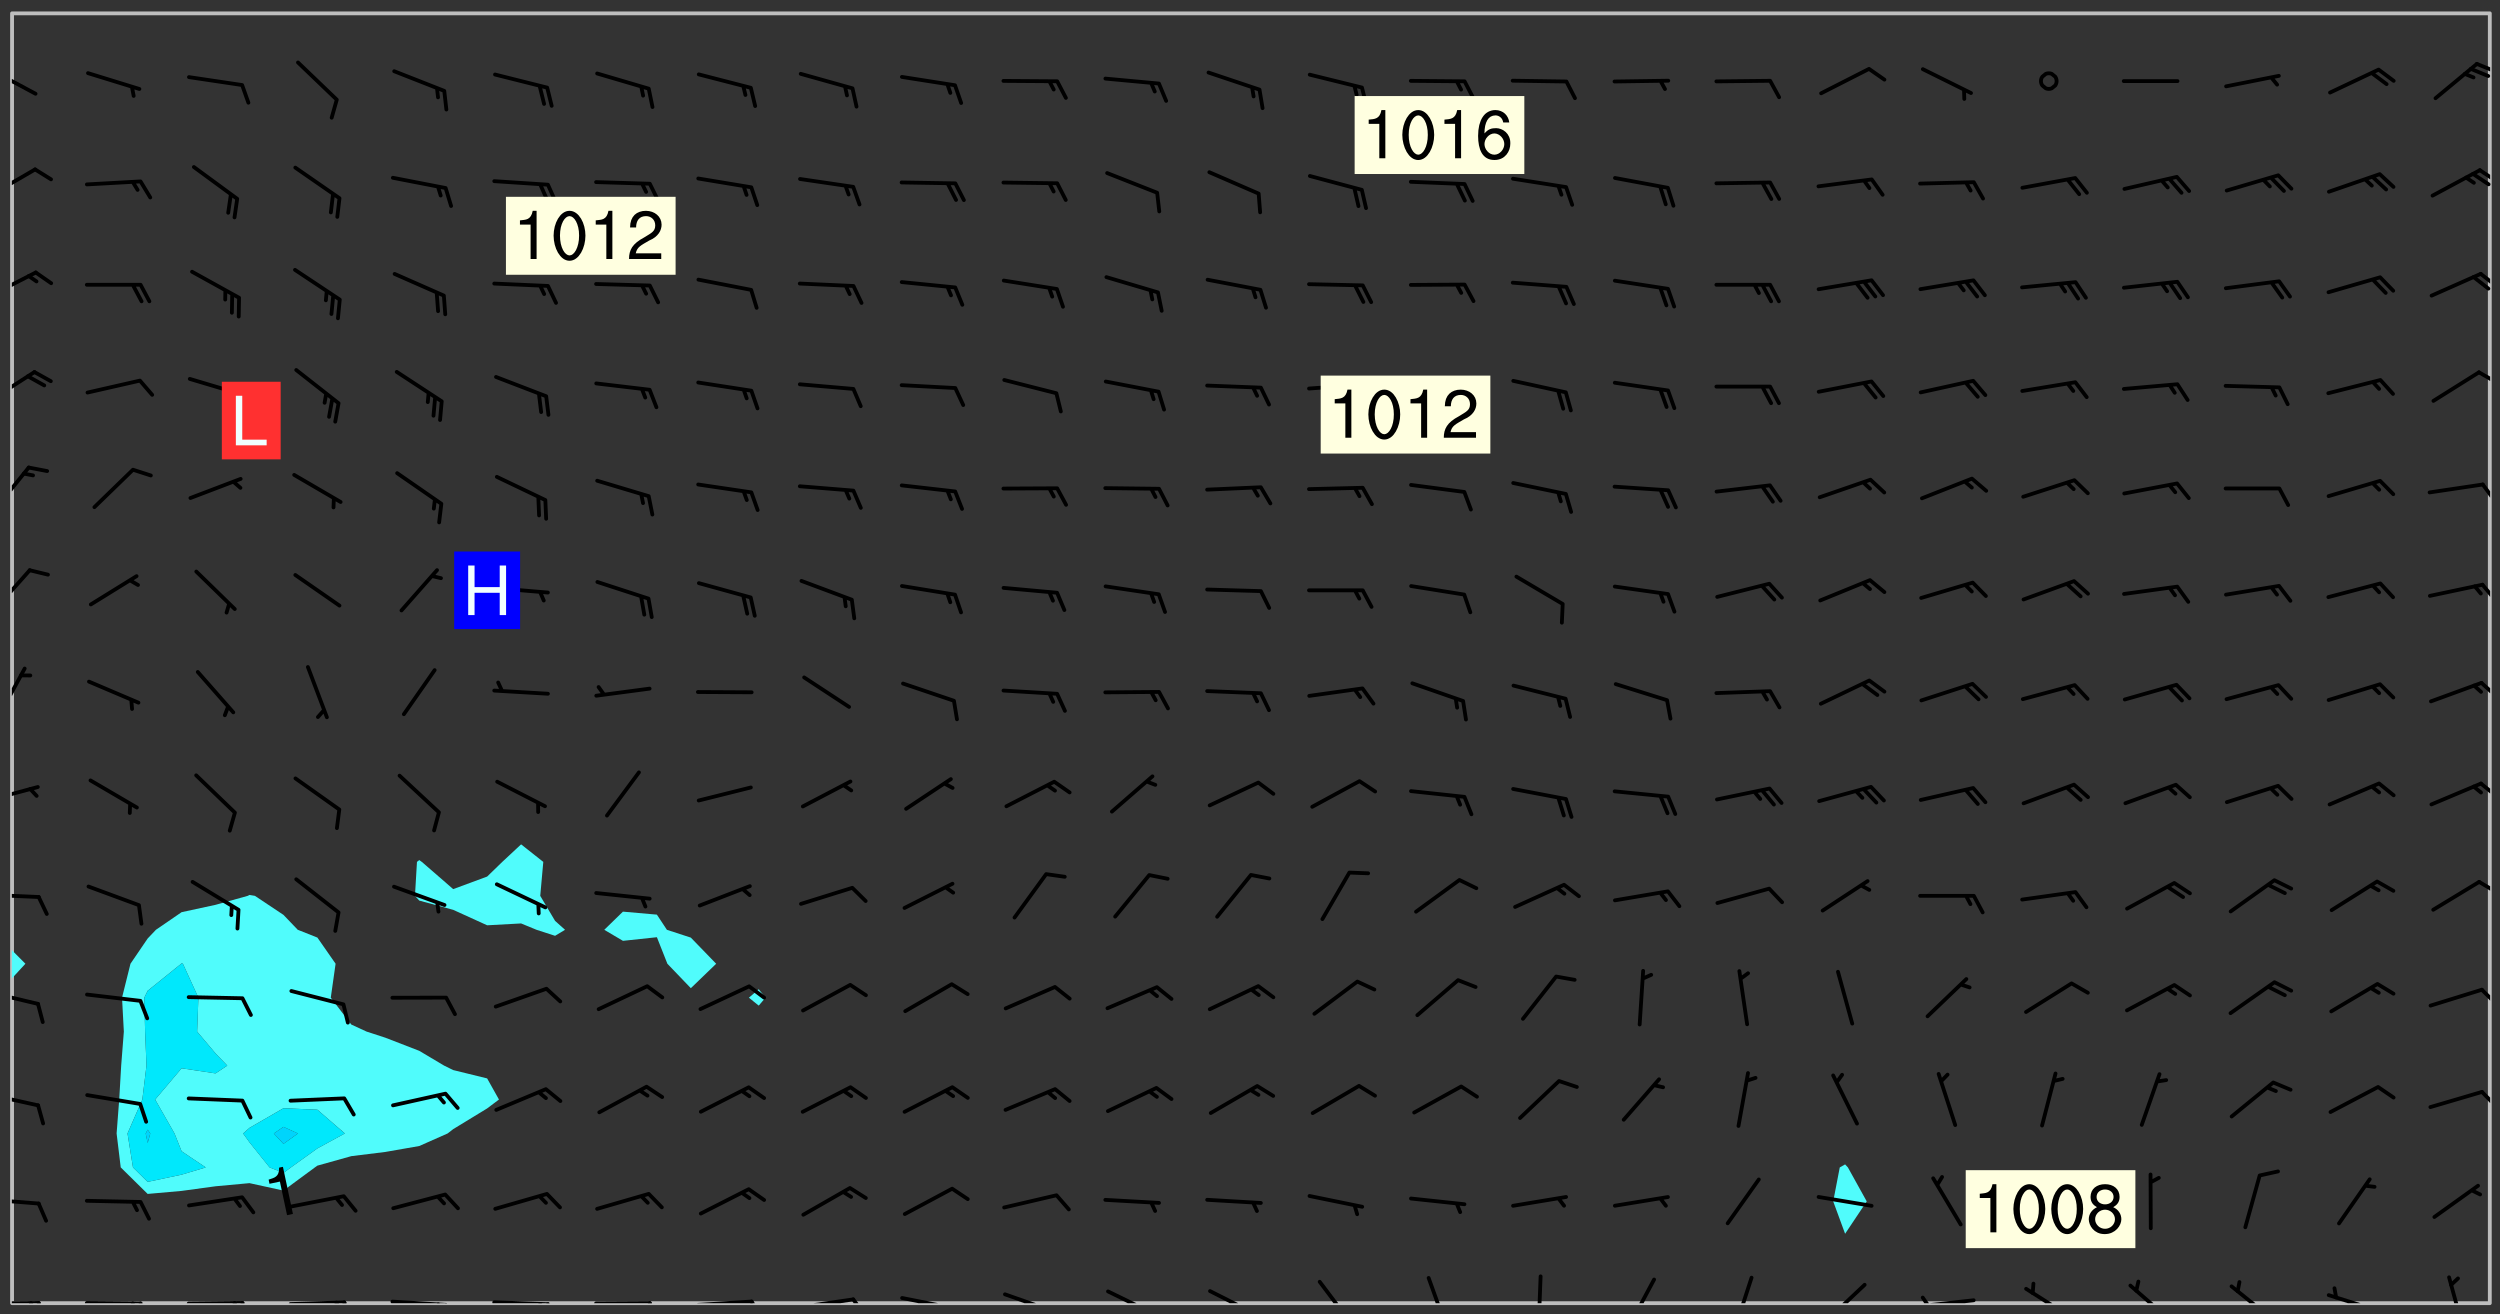 <svg xmlns="http://www.w3.org/2000/svg" role="img" xmlns:xlink="http://www.w3.org/1999/xlink" viewBox="142.45 309.95 326.84 171.84"><rect x="142.45" y="309.95" width="326.84" height="171.84" fill="#333333" stroke="none"/><defs><clipPath id="a"><path d="M144 437h1v43.328h-1zm0 0"/></clipPath><clipPath id="b"><path d="M144 311.672h1V435h-1zm0 0"/></clipPath><clipPath id="c"><path d="M144 311.672h324v168.656H144zm0 0"/></clipPath><clipPath id="d"><path d="M467 311.672h1v168.656h-1zm0 0"/></clipPath><clipPath id="e"><path d="M144 480h4v.328h-4zm0 0"/></clipPath><clipPath id="f"><path d="M147 480h2v.328h-2zm0 0"/></clipPath><clipPath id="g"><path d="M146 480h2v.328h-2zm0 0"/></clipPath><clipPath id="h"><path d="M153 480h9v.328h-9zm0 0"/></clipPath><clipPath id="i"><path d="M160 480h3v.328h-3zm0 0"/></clipPath><clipPath id="j"><path d="M159 480h2v.328h-2zm0 0"/></clipPath><clipPath id="k"><path d="M166 480h9v.328h-9zm0 0"/></clipPath><clipPath id="l"><path d="M173 480h3v.328h-3zm0 0"/></clipPath><clipPath id="m"><path d="M172 480h2v.328h-2zm0 0"/></clipPath><clipPath id="n"><path d="M180 479h8v1.328h-8zm0 0"/></clipPath><clipPath id="o"><path d="M187 479h2v1.328h-2zm0 0"/></clipPath><clipPath id="p"><path d="M186 480h2v.328h-2zm0 0"/></clipPath><clipPath id="q"><path d="M193 479h9v1.328h-9zm0 0"/></clipPath><clipPath id="r"><path d="M200 480h3v.328h-3zm0 0"/></clipPath><clipPath id="s"><path d="M199 480h2v.328h-2zm0 0"/></clipPath><clipPath id="t"><path d="M206 479h9v1.328h-9zm0 0"/></clipPath><clipPath id="u"><path d="M213 480h3v.328h-3zm0 0"/></clipPath><clipPath id="v"><path d="M212 480h2v.328h-2zm0 0"/></clipPath><clipPath id="w"><path d="M220 480h8v.328h-8zm0 0"/></clipPath><clipPath id="x"><path d="M227 480h2v.328h-2zm0 0"/></clipPath><clipPath id="y"><path d="M233 479h8v1.328h-8zm0 0"/></clipPath><clipPath id="z"><path d="M240 479h3v1.328h-3zm0 0"/></clipPath><clipPath id="A"><path d="M246 479h9v1.328h-9zm0 0"/></clipPath><clipPath id="B"><path d="M253 479h3v1.328h-3zm0 0"/></clipPath><clipPath id="C"><path d="M260 479h8v1.328h-8zm0 0"/></clipPath><clipPath id="D"><path d="M267 480h2v.328h-2zm0 0"/></clipPath><clipPath id="E"><path d="M273 478h8v2.328h-8zm0 0"/></clipPath><clipPath id="F"><path d="M287 478h7v2.328h-7zm0 0"/></clipPath><clipPath id="G"><path d="M300 478h8v2.328h-8zm0 0"/></clipPath><clipPath id="H"><path d="M314 477h6v3.328h-6zm0 0"/></clipPath><clipPath id="I"><path d="M328 476h4v4.328h-4zm0 0"/></clipPath><clipPath id="J"><path d="M343 476h2v4.328h-2zm0 0"/></clipPath><clipPath id="K"><path d="M355 476h4v4.328h-4zm0 0"/></clipPath><clipPath id="L"><path d="M369 476h3v4.328h-3zm0 0"/></clipPath><clipPath id="M"><path d="M380 477h7v3.328h-7zm0 0"/></clipPath><clipPath id="N"><path d="M393 479h8v1.328h-8zm0 0"/></clipPath><clipPath id="O"><path d="M393 479h2v1.328h-2zm0 0"/></clipPath><clipPath id="P"><path d="M407 478h7v2.328h-7zm0 0"/></clipPath><clipPath id="Q"><path d="M420 477h7v3.328h-7zm0 0"/></clipPath><clipPath id="R"><path d="M433 477h7v3.328h-7zm0 0"/></clipPath><clipPath id="S"><path d="M446 479h8v1.328h-8zm0 0"/></clipPath><clipPath id="T"><path d="M462 476h3v4.328h-3zm0 0"/></clipPath><clipPath id="U"><path d="M144 466h4v2h-4zm0 0"/></clipPath><clipPath id="V"><path d="M144 452h4v3h-4zm0 0"/></clipPath><clipPath id="W"><path d="M466 452h2v3h-2zm0 0"/></clipPath><clipPath id="X"><path d="M144 439h4v3h-4zm0 0"/></clipPath><clipPath id="Y"><path d="M466 439h2v3h-2zm0 0"/></clipPath><clipPath id="Z"><path d="M144 426h4v2h-4zm0 0"/></clipPath><clipPath id="aa"><path d="M466 424h2v3h-2zm0 0"/></clipPath><clipPath id="ab"><path d="M144 412h4v3h-4zm0 0"/></clipPath><clipPath id="ac"><path d="M466 412h2v3h-2zm0 0"/></clipPath><clipPath id="ad"><path d="M144 397h2v7h-2zm0 0"/></clipPath><clipPath id="ae"><path d="M466 398h2v4h-2zm0 0"/></clipPath><clipPath id="af"><path d="M144 384h3v6h-3zm0 0"/></clipPath><clipPath id="ag"><path d="M466 386h2v3h-2zm0 0"/></clipPath><clipPath id="ah"><path d="M144 370h3v7h-3zm0 0"/></clipPath><clipPath id="ai"><path d="M466 373h2v3h-2zm0 0"/></clipPath><clipPath id="aj"><path d="M144 358h4v5h-4zm0 0"/></clipPath><clipPath id="ak"><path d="M466 358h2v3h-2zm0 0"/></clipPath><clipPath id="al"><path d="M144 345h4v5h-4zm0 0"/></clipPath><clipPath id="am"><path d="M466 345h2v3h-2zm0 0"/></clipPath><clipPath id="an"><path d="M465 345h3v3h-3zm0 0"/></clipPath><clipPath id="ao"><path d="M144 331h4v5h-4zm0 0"/></clipPath><clipPath id="ap"><path d="M466 331h2v3h-2zm0 0"/></clipPath><clipPath id="aq"><path d="M465 332h3v3h-3zm0 0"/></clipPath><clipPath id="ar"><path d="M144 318h4v5h-4zm0 0"/></clipPath><clipPath id="as"><path d="M466 318h2v2h-2zm0 0"/></clipPath><g id="at" clip-path="url(#clip1)"><path fill="#fff" fill-opacity="0" fill-rule="evenodd" d="M0 0h1000v1000H0zm0 0"/><path fill="#d3d3d3" fill-opacity="0" fill-rule="evenodd" d="M162.152 355.867l-.234.293.059.234.117.172.176.234.293.348.113.059.117-.172.059-.234.176-.176.465-.176h.699l.234.293.289.816.059.176.176.23.352.234.699.699.172.176.234.348.234.41.289.582.41.465.23.234.234.176.117.23.176.293.172 1.164v.234l.059.289.059.117.117.117.348.41.117.172.176.176.176.234.117.172.172.352.059.234.234.406.234-.059-.176.176-.059.93h-.582l-.234-.113-.348.113-.117.117-.059.293-.059.176-.117.172-.465.293-.059.234-.059.113v.645l.059.172v.41l.059.059v.406l.059.406.117.176.059.059.23.641-.059.293v.699l-.059.582v.234l-.059.23-.055.352v1.922l.055.117h.426l-.367.117-.023.352.891 1.168 1.742.539 1.34.359v.539l.09.809.535.715 1.52.27.891-.086.09 1.164.535.18 1.16-.18 2.055-.984 1.16-.363 1.879-.176 1.695-.18-.18.719-1.516.086-1.25.09-.805.27-1.074.809.27.719.535.898-.18.625-.266.809.266 1.078.625.898.805.18 1.25-.18-.266.723.098.504.055.293v.172l.059.293v.406l.176.117.352.117h.406l.293-.176.113-.117.059-.117.117-.23.059-.176.352-.465.23-.176.176-.059.176.059.059.176.117.988.055.469.059.172.117.234.176.059.816.059h.289l.117.234.059.406.059.352v1.105l.117.293.117.348.289.699.176.352.582.754.352.176.172.059.469.234.641.465.348.234.293.176.293.055.23.062.816.348.293.176.113.172.352.352.117.176.523.641v.289l.059.352v.348l.059.352.059.289.117.059.172.059h.176l.582.234.176.117.176.289.176.234.113.234.293.23.117.117v.41l.059.055.289.234.234.117.059.117.117.172.059.117.23.234.059.176.234.059.117.059-.117.113-.059.117v.117l-.117.293-.117.289v.582l.176.117.117.059.059.117.117.117.113.059.176.348.059.352.059.406v.176l-.059.176-.117.699v.172l.117.176.293.293h.406l.176.117.117.172.117.293v.234h-.527l-.23-.234h-.234l-.176.059-.059.699.059.348.117.176.176.41.117.23.289.469.176.055h.523l.234.059.758.641.059.293v.234l.059.059.23.348v.352l-.117.172v.293l.293.289.293.176.172.059.293.176.293.117.582.406.289.234.293.176.219.16.016.012.23.176.641.523.176.234.117.176.176.176.113.172v.641l.117.176.469.117.582.117.234.059.23.113.293.117.113.059.586.352.289.172.176.062.176.055.176.059.699.352.289.176.234.055.289.176.234.117.641.406.293.117.172.059.234.059.41.059.23.059.234.117.059.172-.41.176.469.059.059.293.113.234.176.055.234.059.176.059.406.117.641.234.117.172.059.234v.176l-.059.117-.059.406.234.234.117.059.348.117.641.23.176.117.289.117.176.176.234.465.582 1.105.176.176.348.176.176.117.352.117 1.047.523.234.059.465.113.293.059.465.176.758.582.234.234.348.465.176.176.289.234.816.699.293.176.289.289.293.176.293.289.695.641.176.176.293.234.289.234.469.289.641.582.348.234.234.293.348.348.352.465.934.992.348.406.117.176.234.059.113.117.645.176.23.113.234.059.293.176.23.117.934.699.406.406.234.176.406.176.234.117.816.348.348.234.234.117.293.289.23.117.758.352.352.172.23.059.293.117.234.059.871.176h.816l.469.23.172.059.875.699.465.117.293.059.176.059.23.059.469.059.348.059.352.059.406.059h.293l.172.059v.23l.176.176h.293l.348.059.352.059.699.117h.641l.465-.234.293-.176.172-.117.41-.172.289-.176.934-.465.469-.293.523-.293.465-.172.465-.176 1.051-.465.289-.117.41-.117.289-.117.527-.176 1.516-.699.582-.348.289-.059.293-.059.348-.117.875-.23.352-.117h.113l.234-.059.875-.234.234-.059h.812l.352-.059.816-.117.172-.059.352-.055.293-.059.23-.059.816-.176.176-.059h.348l.234-.059.465-.117.758-.172.234-.059h.348l.41-.117.289-.059 1.285-.059h.289l.41-.059.23-.059h.176l.875-.117h.406l.41-.117h.348l.352-.113.871-.059h1.75l1.047.289.41.117.289.117.352.117.289.117 1.051.172.289.059h.293l.293.059.172.059.41.059.172.059.117.059h.117l.117.059.352.059h.113l.41.066 1.922.395 1.926.395 1.52.449 1.695.719 2.145.805 1.605-.719 1.43-.805 1.16-1.078 1.25-.449 3.035-.719 1.875-.359 2.145-1.348 2.234-1.254 2.5-1.258 1.695-.449 1.785-.18 1.16-.27.625.539 1.34-.27.715-.988.984-1.344.445-.18.805-.359 1.875-.539 1.785-.449 1.25-.27 1.16-.09 1.699-.09 1.961-.27 1.25-.09h.539l.625-.09h.891l2.145-.18 2.41-.18 2.59-.09 1.695.18 1.609.09 1.43.359 1.16.719 1.875.988 1.16 1.527.266.715.629.09.355.898.535.539.535 1.527 1.074.359h.535l-.805.535.09 1.707.715 2.695.891.805.895.988.715 1.258 1.785.539 1.52-.18.355 1.344 1.609-.805.98-.539.27.27.316-.215.219-.145.801.449.449-.359h.355l.535-.27.539-.719.535-.27.625-.988 1.16.449.84.371 1.395.617 1.695-.18h1.605l1.785.09.18-1.707.535-1.344.805.27.492.848.402.406-.09.539v.359l.715.449.711-.27h1.43l.359.988.445 1.258.715 1.344 1.25.629 1.695.629.715-.18.18-.539.98-.09.449.359.086 1.258-.266.629-.535.18v.539l.715.984.266.539.984.988.801 1.078-.266.359-.09.898-.625 2.332-.355 2.066-.09 1.793-.18.719-.09.539v1.438l-.98 1.883-.359 1.707-.535.898-.805 1.168-.266.539 2.055 1.254.086.359-.355.539-.09-.18v.809l.09 1.438-.445.715-1.074.094-.266.715.535.898.805.719 1.16.809 1.34.27.445.359-.355.449-1.789-.09-1.25-.449-.715-.719-.625-.09-.176 3.59-.188 1.309h89.359V311.703h-55.27v49.082l.762.125 3.289.543 2.023 2.836v2.754l2.352.332 2.348.332h4.051l-1.379 4.16-2.023.707-2.023.703-.543.344-2.594 1.617-.188.117-2.023-2.078-.73-2.742-2.672-2.078-1.375-3.5-.066-.082-1.957-2.672 2.75-1.418v-49.082H294.422v91.414l.117.031.133.012.074.074.105.047.09.059.086.059.09.059.297.297.059.09.031.117.027.117.016.137-.031.117-.059.09-.059.086-.043.105-.047.102-.027.121v.145l.176.27.148.148.074.086.074.074.043.105.062.09.059.086.043.105.059.09.047.102.043.105.059.086.117.18.074.074.062.086.059.09.043.105.059.09.059.086.062.09.059.09.043.102.117.18.074.074.059.086.074.074.09.059.105.047h.148l.133-.016.133.016.102-.047.074-.074.047-.102-.016-.133v-.148l-.047-.105-.027-.117-.047-.102-.027-.121-.043-.102-.062-.09-.043-.102-.043-.105-.031-.117-.016-.133-.012-.137.086-.059.059-.086.121-.031.043.105.016.133v.117l.059.102.059.09.09.059.148.148.059.09.043.105-.012.102.086.059.105.047.086.059.09.059.074.074-.117.027-.105.047-.086.059-.074.074-.059.09-.062.086-.027.121-.047.102-.043.105-.031.117-.012.133-.016.133v.148l.027.117.047.105.043.102.059.09.074.074.09.059.074.074.09.059.059.09.043.105.047.102.117.031.133.016h.148l.117-.031.105.043.043.105.047.102.027.121L299.5 410l.027.117.031.121.027.117.105.043.102.047.133-.016.148.148.062.086.074.074.07.074.09.062.105.043.102.043.117.031.137.016.117-.031.074-.074.027-.117-.012-.133-.031-.121-.027-.117.043-.105h.117l.09.062.117.027h.148l.133.016h.148l.133.016.133-.016h.148l.133-.016.133-.012.137.012.117-.027.133-.016.191-.059-.059.176-.016.133-.027.121-.016.133-.059.086-.133.016-.105.047-.105.043-.117.031-.117.027-.266.031h-.148l-.133.016-.074.074.059.086.148.148.117.18.074.07.09.062.09.059.086.059.09.059.102.043.105.062.105.043.086.059.105.047.102.043.18.117.059.09-.043.102-.047.105.016.133.223.223.059.09.043.102.031.121.043.102.016.133.031.117.012.137.031.117.148.148.102.043.105.043.117.031.133.016.137.016h.117l.117-.031.09-.059.043-.105.047-.102.043-.105.031-.117.012-.133v-.148l-.012-.133-.016-.133-.031-.117-.043-.105-.047-.105-.043-.102-.043-.105-.016-.133.016-.133.027-.117.031-.117.027-.121.047-.102.09-.059.086-.062.074-.074.09-.059.223-.223.059-.086.074-.074.117-.18.059-.086v-.148l-.074-.074-.102-.047-.105-.043-.102-.043-.059-.09-.047-.105-.027-.117.09-.059.117-.031.102-.043.18-.117.148-.148.012-.133-.012-.105-.09-.059-.133.016h-.148l-.133.016-.133-.016-.121-.031-.086-.059-.074-.074-.059-.09-.062-.086-.117-.18-.059-.086.031-.121.086-.059.121-.031.059-.086v-.121l-.031-.117-.059-.09-.059-.086-.047-.105-.027-.117-.016-.133.059-.09.074-.074.09-.059.117-.18.074-.074.059-.086.148-.148.121-.031.133-.016.133.016.074.074.043.105.016.133-.031.117-.117.031-.133.012-.148.148-.043.105-.047.102-.027.121-.031.117v.148l.031.117.043.105.059.09.074.07.074.074.117.031.121.027.117-.027.133-.016h.117l.09.059.074.074.047.105.059.086.102.047.133.016.105.043.086.059-.012.105-.074.074-.18.117-.059.09-.09.059-.07.074-.074.074-.062.09-.027.117-.016.133.016.133-.016.133v.148l.016.133.027.117.031.121.074.074.09.059.086.059.09.059.117.031v.086l-.102.047-.09.059-.266.031-.117.027h-.148l-.105.043-.102.047-.059.09-.062.234-.012.133-.031.121-.016.133v.293l-.012.133.012.137.016.133.133.016.133.012.121.031.086.059.074.074.047.105.043.102.016.133v.445l-.016.133v.445l.031.266.027.117.016.133.031.117.086.211.031.266v.148l-.031.117-.027.117-.031.121-.027.117-.031.117-.031.121-.012.133-.016.133.09.059.117-.031.102.016.047.105-.031.266v.441l-.043.105-.047.105-.043.102-.043.105-.059.086-.031.121-.043.117-.031.117-.016.133.016.133.059.09.105.047.086.059.059.086-.012.137-.031.117-.043.102v.445l-.016.133v.148l-.031.117-.043.105-.027.117-.047.105-.043.102-.031.121-.027.117-.031.133-.031.117-.027.117-.043.105-.031.117-.031.121-.012.133-.016.133v.297l.027.117v.148l.047.398.027.117.059.09.121.031h.148l.133-.016.059.09v.117l-.059.09-.09.059-.102.043-.105.047-.09.059-.086.059-.137.016-.117-.031-.133-.016-.102.047-.062.086-.012.137-.016.133-.031.117-.027.117-.016.133-.031.121v.297l.016.133.031.117v.148l.012.133v.148l-.027.117-.047.102-.027.121-.031.117-.059.09-.074.074-.102.043-.105.047-.117.027-.121.031-.102-.047.059-.086.105-.047.027-.117.031-.117.027-.121.031-.117v-.148l.016-.133-.031-.117-.043-.105-.105.016-.074.074-.102.043-.09.062-.074.074-.043.102-.016.133-.031.117L304.25 426l-.031.117-.027.117-.031.121-.027.117-.031.117-.043.105-.09.059h-.09l-.117-.031-.031-.086.016-.137-.031-.117v-.148l-.012-.133v-.148l-.062-.234-.027-.121-.043-.102-.047-.105-.059-.086-.059-.09-.043-.105-.062-.086-.148-.148-.07-.074-.105-.047-.105-.043-.102-.043-.297-.297-.09-.074-.086-.059-.105-.043-.09-.062-.086-.059-.105-.043-.09-.059-.086-.062-.074-.07-.105-.047-.086-.059-.105-.043-.09-.062-.102-.043-.105-.043-.086-.059-.105-.047-.105-.043-.102-.047-.09-.059-.102-.043-.105-.043-.09-.062-.117-.027-.133-.016-.133.016H299.75l-.133.016-.117-.031-.09-.059-.074-.074-.09-.059-.102-.047h-.148l-.121-.027-.102-.043-.074-.074-.117-.18-.09-.059-.102-.043-.09-.062-.105-.043-.09-.059-.086-.059-.105-.047-.059-.086-.059-.09-.043-.105-.047-.102-.074-.074-.086-.059-.074-.074-.09-.059-.223-.223-.043-.105-.031-.266.105-.043h.145l.105.043.074.074.09.059.086.059.105.047.09.059.148.148.07.074.148.148.062.086.074.074.086.059.074.074.09.062.09.059.086.059.27.176.102.047.105.043.102.043.047-.074.059-.086.074-.074.07-.074.105.043.074.074.059.09.043.102.047.105.043.105.121.027.117-.027.074-.09.043-.105.059-.09.074-.074.105-.043.117-.027.133.012.09.059.148.148.059.09.043.105.047.102.043.105.043.102.105.047.105.043.133.016.086-.059.059-.09.074-.074.105-.043.117.027.105.047.102.043.105.043.102.047.18.117v.117l-.016.133.016.133.016.137.059.086.102.047.121.027.117.031h.148l.117-.031.059-.09.18-.117.059-.09.074-.074.059-.086.117-.18.18-.117.117.031.09.059.043.074-.016.133v.117l.09.059h.148l.133-.016.133-.012.266-.031.105-.043.117-.031.121-.027.074-.074.07-.074.062-.09-.016-.105-.047-.102-.102-.043-.105-.016-.117.027-.266.031h-.148l-.074-.074-.09-.059-.117-.031-.117-.027-.133-.016h-.148l-.133.016h-.297l-.105-.047-.148-.148-.043-.102-.059-.09.223-.223.086-.059.105-.043.117-.031.133-.016.133.016.137.016.102.043.133-.012.09-.062.102-.043.062-.09-.047-.102-.09-.059-.117-.031-.102-.043-.059-.09-.062-.09v-.117l.016-.133.105-.047.074-.07v-.121l-.09-.059-.031-.117.09-.059.074-.074.043-.105.059-.09.047-.102.016-.133v-.148l-.047-.105-.043-.102-.09-.059-.133-.016-.102-.043-.137-.016-.117-.031h-.445l-.133-.016-.133-.012-.133-.016-.117-.031h-.148l-.133-.016-.133-.012-.266-.031-.121-.043-.086-.059-.074-.074v-.148l.012-.133.105-.047.102-.043.133-.016h.152l.133-.016h.293l.121.031.102.043.09.059.234.062.121-.047.09-.059.102-.043.133-.016.105.043.102.047.133.012.121-.027h.145l.121-.031.117-.027.105-.047.074-.074.086-.059.148-.148.059-.086.047-.105.027-.117.016-.105-.102-.043-.09-.059-.117-.031-.105-.043-.09-.062-.074-.086-.074-.074-.102-.043-.105-.047-.102-.043-.059-.09-.047-.102-.086-.211-.062-.086-.059-.09-.074-.074-.086-.059h-.27l-.117.031-.09.059-.102.043-.133.016-.105-.016-.027-.117-.062-.09-.117-.031-.102-.043-.148-.148-.031-.117-.016-.105.074-.074.18-.117.117-.027.117-.031.137.016.102.043.105.043.102.047.105.043.117.031.133.016.117.027.133.016.105-.016.09-.059-.074-.074-.105-.043-.074-.074-.074-.09-.148-.148-.086-.059-.09-.059-.074-.074-.09-.059-.102-.047-.121-.027-.102-.047-.105-.043-.117-.031-.102-.043-.121-.031h-.148l-.117.031-.105.043-.086.062-.18.117-.086.059-.09.059-.105.047-.086.059-.105.043-.102.043-.105.047-.074.074-.059.09-.059.086-.047.105-.059.086-.074.074-.133-.012-.117-.031h-.117l-.074.074-.09.059-.074.074-.09.059-.086.059-.105.047-.102.043-.137.016-.102-.043-.148-.148-.105-.047h-.086l-.105.047-.102.043-.121.031-.117-.031-.074-.074v-.117l.031-.121.074-.07.059-.09.074-.074.117-.031.105-.043h.293l.133-.016.137-.016.102-.043.09-.059.102-.047.09-.059.133-.012.09.059.133.012.09-.059.086-.059.105-.043.09-.059.086-.062.09-.059.148-.148.059-.086.059-.09.105-.043.133-.016.117.027.121.031.059-.059.059-.09.031-.266.027-.117.105.012.133.016.102-.043.09-.059.059-.09.074-.074.059-.09.047-.102.012-.133-.012-.133-.047-.105-.148-.148-.059-.09-.059-.086-.043-.105v-.445l.016-.133v-.148l.012-.133-.059-.059-.09.059-.102-.043-.18-.117-.086-.059-.062-.09-.059-.09-.074-.074-.086-.059-.121.031-.102.012-.105.047-.086.059-.105.043-.148.148-.09.059-.086.059-.09.062-.105.043-.133.016v-.121l.105-.043.117-.031.074-.07.043-.105v-.148l-.027-.117-.148-.148-.133-.016h-.148l-.117.031-.105.043-.102.043-.09.062-.117.027-.074-.074.012-.133-.043-.102-.043-.105-.09-.059-.117.027-.121.031-.117.031-.102.043-.121.031-.102.043-.105.043-.09.059-.102.016v-.117l.016-.133-.059-.09-.074.043-.148.148-.059.09-.074.074-.047.105-.043.102-.074.074-.059.09-.074.074-.059.086-.074.074-.09.062-.074.07-.074.074-.102.016-.133.016-.105-.043v-.121l.148-.148.043-.102.059-.09.047-.102.043-.105.059-.09.031-.117.043-.102.031-.121.027-.117.047-.105.043-.102.043-.105.074-.07.09-.062.09-.059.102-.043h.297l.266-.031.105-.043-.074-.074-.117-.031-.105-.043-.09-.059-.102-.047-.09-.059-.102-.043-.105-.043-.09-.062-.086-.059-.105-.043-.102-.043-.121-.031-.117-.031-.102-.043L297.5 410.25l-.102-.043-.09-.059-.043-.105-.016-.133.102-.043.133-.016.137.016.133-.016.102-.043.059-.09.016-.105-.09-.059-.074-.074-.102-.043-.09-.059-.148-.148-.043-.105-.016-.133v-.293l-.059-.09-.09-.059-.074-.074-.043-.105-.031-.117-.059-.09-.074-.074-.117-.027-.074-.074-.09-.059-.09-.062-.086-.059-.074-.074-.059-.086-.047-.105-.086-.059-.148-.148-.195-.059-.133.016-.102.043-.074.074-.047.102-.043.105-.059.09-.059.086-.297.297-.09.059h-.086l-.062-.086-.043-.105.031-.117.059-.09.027-.117-.012-.133-.09-.062-.105.047-.117.027-.117.031-.27.176-.102.047-.117.027-.105.047-.09.059-.102.043-.059-.086-.047-.105.016-.133.047-.105.07-.074.074-.07.059-.09v-.148l-.043-.105h-.238l-.102.047-.031.117-.027.117-.031.121-.074.043-.133.016-.074-.047-.043-.102-.043-.105-.047-.102-.043-.105-.121.031-.102.043-.133.016-.117.031-.105.043-.09.059-.102.047-.121.027-.133.016-.102-.043-.059-.09-.047-.105-.043-.102-.043-.105v-.117l.059-.09.086-.059.18-.117.102-.047.105-.043.105-.059.102-.043.09-.062.102-.043.105-.059.102-.047.09-.059.105-.043.102-.043.09-.062.102-.043.137-.016.117.031.102.043.121.031.102.043.105.047.102.043.105.043.102.047.105.043.102.043.105.047.086.059.105.043.117.031.105.043.102.047.09.059.105.043.102.043.105.047.117.027.102.047.121.027h.148l.086-.059.016-.102.059-.09-.027-.117-.074-.074-.117-.18-.074-.074-.09-.074-.18-.117-.086-.059-.105-.043-.102-.047-.27-.176-.059-.09-.074-.074-.059-.09-.043-.102-.031-.117-.016-.137v-.562l-.012-.133-.016-.133-.031-.117-.016-.133-.012-.133-.031-.121-.223-.223-.059-.086-.016-.105.031-.117.133-.016v-91.414H172.992v1.453l-.059.234-.352 1.051-.172.523-.117.348-.176.41-.117.172-.234.293-.23.059h-.352l-.117.059-.23.406v.293l.117.176.23.23.117.234.641.758.293.465.176.234.23.352.234.348.641.816.176.465.172.41.117.695.176.469.117 1.398.059.465v.875l.117 1.047v4.781l-.059.465-.352 1.281-.176.523-.113.41-.352.93L172.934 336l-.234.582-.117.176-.172.348-.176.406-.352.816-.059.293-.113.293-.117.289-.059.176-.117.875-.059.406-.059.117-.059.176-.059.172-.23.527-.117.172v.234l-.117.234-.059.172-.176.586v.289l-.059.176v.293l-.059.113-.059.527v.172l-.055.234v2.621l-.176.816-.117.176-.176.234-.117.172-.113.234-.586.934-.23.289-.293.465-.176.234-.289.352-.352.699-.113.23-.176.41-.176.23-.406.527-.816.699-.293.172-.289.234-.176.117-.176.176-.523.406-.527.176-.172.176-.234.055-.641.176h-.758m12.211 31.023l-1.074.449.359.895 1.25-.715.445-.539-.98-.09"/><path fill="#d3d3d3" fill-opacity="0" fill-rule="evenodd" d="M201.508 416.598h-.895l.449.629.98.359.805-.09.445-.988-.176.09-.715-.355-.895.355m154.621 59.07l-.059-.523v-.293l.113-.293.059-.23.469-.469h.113l.117-.113.117-.059h.176l.234-.059h.348l.234.059.117.059.23.172.059.176.117.582v.293l-.117.176-.172.289-.176.176-.527.523-.23.234-.117.059h-.176l-.117-.059-.406-.293-.176-.117-.117-.059-.059-.113-.055-.117m6.641-10.957l-.059-.172v-1.109l.059-.172.176-.059.172-.059h.176l.234-.059.117.059.059.699-.059.172-.117.176-.117.059-.234.523-.113.059h-.234l-.059-.117m9.613-14.391l-.117-.176v-.699l.293-.875.117-.172.176-.352.113-.23.117-.293.352-.758.117-.23.172-.234h.176l.117-.059h.641l.117.059.234.234.172.113.352.293.117.117.113.176v.113l.117.059.117.117v.699l-.059.176v.23l-.059.176-.348 1.051-.117.23-.117.234-.117.059-.23.234-.641.289h-.875l-.41-.117-.641-.465"/><path fill="none" stroke="#bebebe" stroke-linecap="round" stroke-linejoin="round" stroke-miterlimit="10" stroke-width=".5" d="M467.957 311.695H144.027v168.625h323.93v-168.625"/><g clip-path="url(#a)"><path fill="#fff" fill-opacity="0" fill-rule="evenodd" d="M144 475.891v4.438h.004H144v-42.457 38.02"/></g><g clip-path="url(#b)"><path fill="#fff" fill-opacity="0" fill-rule="evenodd" d="M144 431.508v2.66-122.496h.004H144v119.836"/></g><path fill="#50fcfc" fill-rule="evenodd" d="M144 434.168v3.703l.004-.004v-3.699H144"/><g clip-path="url(#c)"><path fill="#fff" fill-opacity="0" fill-rule="evenodd" d="M144.004 480.328v-42.461l1.77-1.922-1.77-1.777v-122.496h31.062v115.281l-.227.117-4.211 1.176-4.438.961-3.355 2.301-1.082 1.141-2.246 3.297-1.105 4.438.238 4.438-.348 4.441-.258 4.438-.34 4.438.539 4.438 3.52 3.469 4.438-.395 4.438-.605 4.438-.41 4.441.973 4.113-3.031.324-.23 4.438-1.242 4.438-.547 4.441-.777 3.707-1.641.73-.566 4.438-2.707 1.547-1.164-1.547-2.762-4.438-1.09-1.191-.586-3.246-1.93-4.441-1.719-2.438-.793-2-.922-2.688-3.516.629-4.438-2.379-3.418-2.57-1.02-1.867-1.949-3.738-2.488-.703-.117V311.672h35.508v108.664l-2.461 2.293-1.977 1.918-4.438 1.641-4.105-3.559-.332-.238-.301.238-.262 4.441.562.617 4.438 1.211 4.438 2.02 4.438-.242 2.02.832 2.422.785 1.305-.785-1.305-1.168-1.938-3.27.398-4.441-2.902-2.293V311.672h13.316V429.133l-2.441 2.375 2.441 1.441 4.438-.473 1.371 3.469 3.066 3.195 3.312-3.195-3.312-3.418-3.129-1.02-1.309-1.984-4.438-.391V311.672h17.754v127.605l-1.289 1.105 1.289 1.035.879-1.035-.879-1.105V311.672h142.027v150.504l-.699.398-.855 4.441 1.555 4.234 2.828-4.234-2.461-4.441-.367-.398v-150.504h84.324v168.656H144.004"/></g><path fill="#50fcfc" fill-rule="evenodd" d="M145.773 435.945l-1.77 1.922v-3.699l1.77 1.777m12.461 26.629l-.539-4.438.34-4.438.258-4.438.348-4.441-.238-4.438 1.105-4.438 2.246-3.297 1.082-1.141 3.355-2.301v6.684l-.051.055-4.387 3.535-.438.902.105 4.438.18 4.441-.543 4.438-1.938 4.438.715 4.438 1.918 1.891 4.438-.945 3.156-.945-3.156-2.117-.926-2.32-2.531-4.438 3.457-4.086 4.438.668 1.535-1.02-1.535-1.594-2.406-2.848.164-4.438-2.027-4.438-.168-.055v-6.684l4.438-.961 4.211-1.176.227-.117.703.117 3.738 2.488v25.277l-4.441 2.566-.832.734.832 1.16 2.625 3.277 1.816.719.977-.719 3.461-2.484 3.586-1.953-3.586-3.105-4.438-.195v-25.277l1.867 1.949 2.57 1.02 2.379 3.418-.629 4.438 2.688 3.516 2 .922 2.438.793 4.441 1.719 3.246 1.93 1.191.586 4.438 1.09 1.547 2.762-1.547 1.164-4.438 2.707-.73.566-3.707 1.641-4.441.777-4.438.547-4.438 1.242-.324.23-4.113 3.031-4.441-.973-4.438.41-4.438.605-4.438.395-3.52-3.469"/><path fill="#00e8fc" fill-rule="evenodd" d="M159.836 462.574l-.715-4.438 1.938-4.438.543-4.438-.18-4.441-.105-4.438.438-.902v18.156l-.258.5.258 1.246.344-1.246-.344-.5v-18.156l4.387-3.535.051-.055.168.055 2.027 4.438-.164 4.438 2.406 2.848 1.535 1.594-1.535 1.02-4.438-.668-3.457 4.086 2.531 4.438.926 2.32 3.156 2.117-3.156.945-4.438.945-1.918-1.891"/><path fill="#00d4fc" fill-rule="evenodd" d="M161.754 459.383l-.258-1.246.258-.5.344.5-.344 1.246"/><path fill="#00e8fc" fill-rule="evenodd" d="M175.066 459.297l-.832-1.16.832-.734 4.441-2.566v2.434l-1.258.867 1.258 1.355 1.895-1.355-1.895-.867v-2.434l4.438.195 3.586 3.105-3.586 1.953-3.461 2.484-.977.719-1.816-.719-2.625-3.277"/><path fill="#00d4fc" fill-rule="evenodd" d="M179.508 459.492l-1.258-1.355 1.258-.867 1.895.867-1.895 1.355"/><path fill="#50fcfc" fill-rule="evenodd" d="M197.262 427.688l-.562-.617.262-4.441.301-.238.332.238 4.105 3.559 4.438-1.641 1.977-1.918 2.461-2.293 2.902 2.293-.398 4.441 1.938 3.27 1.305 1.168-1.305.785-2.422-.785-2.02-.832-4.438.242-4.438-2.02-4.438-1.211m26.629 5.262l-2.441-1.441 2.441-2.375 4.438.391 1.309 1.984 3.129 1.02 3.312 3.418-3.312 3.195-3.066-3.195-1.371-3.469-4.438.473m17.754 8.469l-1.289-1.035 1.289-1.105.879 1.105-.879 1.035M383.672 471.25l-1.555-4.234.855-4.441.699-.398.367.398 2.461 4.441-2.828 4.234"/><g clip-path="url(#d)"><path fill="#fff" fill-opacity="0" fill-rule="evenodd" d="M467.996 480.328H468V311.672h-.004H468v168.656h-.004"/></g><path fill="#fff" fill-opacity="0" fill-rule="evenodd" d="M177.207 471.281l5.715-1.219-2.074-9.742-5.715 1.219 2.074 9.742"/><path fill-rule="evenodd" d="M178.938 462.602l.5-.105 1.309 6.156-.77.164-.934-4.391-1.359.289-.113-.543.531-.18.238-.105.203-.137.172-.18.125-.242.078-.316.02-.41"/><g clip-path="url(#e)"><path fill="none" stroke="#000" stroke-linecap="round" stroke-linejoin="round" stroke-miterlimit="10" stroke-width=".5" d="M147.512 480.297l-7.023.062"/></g><g clip-path="url(#f)"><path fill="none" stroke="#000" stroke-linecap="round" stroke-linejoin="round" stroke-miterlimit="10" stroke-width=".5" d="M147.512 480.297l1.172 2.156"/></g><g clip-path="url(#g)"><path fill="none" stroke="#000" stroke-linecap="round" stroke-linejoin="round" stroke-miterlimit="10" stroke-width=".5" d="M146.492 480.309l.586 1.078"/></g><g clip-path="url(#h)"><path fill="none" stroke="#000" stroke-linecap="round" stroke-linejoin="round" stroke-miterlimit="10" stroke-width=".5" d="M160.828 480.359l-7.027-.062"/></g><g clip-path="url(#i)"><path fill="none" stroke="#000" stroke-linecap="round" stroke-linejoin="round" stroke-miterlimit="10" stroke-width=".5" d="M160.828 480.359l1.133 2.176"/></g><g clip-path="url(#j)"><path fill="none" stroke="#000" stroke-linecap="round" stroke-linejoin="round" stroke-miterlimit="10" stroke-width=".5" d="M159.805 480.352l.566 1.086"/></g><g clip-path="url(#k)"><path fill="none" stroke="#000" stroke-linecap="round" stroke-linejoin="round" stroke-miterlimit="10" stroke-width=".5" d="M174.145 480.293l-7.027.074"/></g><g clip-path="url(#l)"><path fill="none" stroke="#000" stroke-linecap="round" stroke-linejoin="round" stroke-miterlimit="10" stroke-width=".5" d="M174.145 480.293l1.176 2.152"/></g><g clip-path="url(#m)"><path fill="none" stroke="#000" stroke-linecap="round" stroke-linejoin="round" stroke-miterlimit="10" stroke-width=".5" d="M173.121 480.301l.586 1.078"/></g><g clip-path="url(#n)"><path fill="none" stroke="#000" stroke-linecap="round" stroke-linejoin="round" stroke-miterlimit="10" stroke-width=".5" d="M187.457 480.219l-7.023.219"/></g><g clip-path="url(#o)"><path fill="none" stroke="#000" stroke-linecap="round" stroke-linejoin="round" stroke-miterlimit="10" stroke-width=".5" d="M187.457 480.219l1.219 2.133"/></g><g clip-path="url(#p)"><path fill="none" stroke="#000" stroke-linecap="round" stroke-linejoin="round" stroke-miterlimit="10" stroke-width=".5" d="M186.434 480.25l.609 1.066"/></g><g clip-path="url(#q)"><path fill="none" stroke="#000" stroke-linecap="round" stroke-linejoin="round" stroke-miterlimit="10" stroke-width=".5" d="M200.766 480.543l-7.012-.426"/></g><g clip-path="url(#r)"><path fill="none" stroke="#000" stroke-linecap="round" stroke-linejoin="round" stroke-miterlimit="10" stroke-width=".5" d="M200.766 480.543l1.02 2.23"/></g><g clip-path="url(#s)"><path fill="none" stroke="#000" stroke-linecap="round" stroke-linejoin="round" stroke-miterlimit="10" stroke-width=".5" d="M199.746 480.48l.512 1.113"/></g><g clip-path="url(#t)"><path fill="none" stroke="#000" stroke-linecap="round" stroke-linejoin="round" stroke-miterlimit="10" stroke-width=".5" d="M214.086 480.453l-7.023-.25"/></g><g clip-path="url(#u)"><path fill="none" stroke="#000" stroke-linecap="round" stroke-linejoin="round" stroke-miterlimit="10" stroke-width=".5" d="M214.086 480.453l1.074 2.207"/></g><g clip-path="url(#v)"><path fill="none" stroke="#000" stroke-linecap="round" stroke-linejoin="round" stroke-miterlimit="10" stroke-width=".5" d="M213.066 480.418l.535 1.102"/></g><g clip-path="url(#w)"><path fill="none" stroke="#000" stroke-linecap="round" stroke-linejoin="round" stroke-miterlimit="10" stroke-width=".5" d="M227.402 480.309l-7.027.043"/></g><g clip-path="url(#x)"><path fill="none" stroke="#000" stroke-linecap="round" stroke-linejoin="round" stroke-miterlimit="10" stroke-width=".5" d="M227.402 480.309l1.168 2.156"/></g><g clip-path="url(#y)"><path fill="none" stroke="#000" stroke-linecap="round" stroke-linejoin="round" stroke-miterlimit="10" stroke-width=".5" d="M240.711 480.109l-7.012.438"/></g><g clip-path="url(#z)"><path fill="none" stroke="#000" stroke-linecap="round" stroke-linejoin="round" stroke-miterlimit="10" stroke-width=".5" d="M240.711 480.109l1.285 2.094"/></g><g clip-path="url(#A)"><path fill="none" stroke="#000" stroke-linecap="round" stroke-linejoin="round" stroke-miterlimit="10" stroke-width=".5" d="M254 479.828l-6.957 1.004"/></g><g clip-path="url(#B)"><path fill="none" stroke="#000" stroke-linecap="round" stroke-linejoin="round" stroke-miterlimit="10" stroke-width=".5" d="M254 479.828l1.449 1.977"/></g><g clip-path="url(#C)"><path fill="none" stroke="#000" stroke-linecap="round" stroke-linejoin="round" stroke-miterlimit="10" stroke-width=".5" d="M267.281 481.012l-6.891-1.367"/></g><g clip-path="url(#D)"><path fill="none" stroke="#000" stroke-linecap="round" stroke-linejoin="round" stroke-miterlimit="10" stroke-width=".5" d="M267.281 481.012l.711 2.348"/></g><g clip-path="url(#E)"><path fill="none" stroke="#000" stroke-linecap="round" stroke-linejoin="round" stroke-miterlimit="10" stroke-width=".5" d="M280.465 481.496l-6.629-2.332"/></g><g clip-path="url(#F)"><path fill="none" stroke="#000" stroke-linecap="round" stroke-linejoin="round" stroke-miterlimit="10" stroke-width=".5" d="M293.621 481.871l-6.312-3.086"/></g><g clip-path="url(#G)"><path fill="none" stroke="#000" stroke-linecap="round" stroke-linejoin="round" stroke-miterlimit="10" stroke-width=".5" d="M306.914 481.914l-6.27-3.172"/></g><g clip-path="url(#H)"><path fill="none" stroke="#000" stroke-linecap="round" stroke-linejoin="round" stroke-miterlimit="10" stroke-width=".5" d="M319.211 483.137l-4.23-5.613"/></g><g clip-path="url(#I)"><path fill="none" stroke="#000" stroke-linecap="round" stroke-linejoin="round" stroke-miterlimit="10" stroke-width=".5" d="M331.602 483.633l-2.379-6.609"/></g><g clip-path="url(#J)"><path fill="none" stroke="#000" stroke-linecap="round" stroke-linejoin="round" stroke-miterlimit="10" stroke-width=".5" d="M343.59 483.84l.273-7.023"/></g><g clip-path="url(#K)"><path fill="none" stroke="#000" stroke-linecap="round" stroke-linejoin="round" stroke-miterlimit="10" stroke-width=".5" d="M355.383 483.426l3.316-6.195"/></g><g clip-path="url(#L)"><path fill="none" stroke="#000" stroke-linecap="round" stroke-linejoin="round" stroke-miterlimit="10" stroke-width=".5" d="M369.27 483.672l2.172-6.684"/></g><g clip-path="url(#M)"><path fill="none" stroke="#000" stroke-linecap="round" stroke-linejoin="round" stroke-miterlimit="10" stroke-width=".5" d="M381.117 482.738l5.109-4.82"/></g><g clip-path="url(#N)"><path fill="none" stroke="#000" stroke-linecap="round" stroke-linejoin="round" stroke-miterlimit="10" stroke-width=".5" d="M393.492 480.715l6.988-.773"/></g><g clip-path="url(#O)"><path fill="none" stroke="#000" stroke-linecap="round" stroke-linejoin="round" stroke-miterlimit="10" stroke-width=".5" d="M394.512 480.602l-.691-1.012"/></g><g clip-path="url(#P)"><path fill="none" stroke="#000" stroke-linecap="round" stroke-linejoin="round" stroke-miterlimit="10" stroke-width=".5" d="M407.336 478.445l5.934 3.766"/></g><path fill="none" stroke="#000" stroke-linecap="round" stroke-linejoin="round" stroke-miterlimit="10" stroke-width=".5" d="M408.199 478.996l.094-1.227"/><g clip-path="url(#Q)"><path fill="none" stroke="#000" stroke-linecap="round" stroke-linejoin="round" stroke-miterlimit="10" stroke-width=".5" d="M420.969 478.02l5.297 4.617"/></g><path fill="none" stroke="#000" stroke-linecap="round" stroke-linejoin="round" stroke-miterlimit="10" stroke-width=".5" d="M421.738 478.691l.277-1.195"/><g clip-path="url(#R)"><path fill="none" stroke="#000" stroke-linecap="round" stroke-linejoin="round" stroke-miterlimit="10" stroke-width=".5" d="M434.195 478.121l5.469 4.414"/></g><path fill="none" stroke="#000" stroke-linecap="round" stroke-linejoin="round" stroke-miterlimit="10" stroke-width=".5" d="M434.992 478.766l.234-1.207"/><g clip-path="url(#S)"><path fill="none" stroke="#000" stroke-linecap="round" stroke-linejoin="round" stroke-miterlimit="10" stroke-width=".5" d="M446.898 479.27l6.699 2.121"/></g><path fill="none" stroke="#000" stroke-linecap="round" stroke-linejoin="round" stroke-miterlimit="10" stroke-width=".5" d="M447.871 479.578l-.223-1.207"/><g clip-path="url(#T)"><path fill="none" stroke="#000" stroke-linecap="round" stroke-linejoin="round" stroke-miterlimit="10" stroke-width=".5" d="M462.633 476.941l1.855 6.777"/></g><path fill="none" stroke="#000" stroke-linecap="round" stroke-linejoin="round" stroke-miterlimit="10" stroke-width=".5" d="M462.902 477.926l.895-.84"/><g clip-path="url(#U)"><path fill="none" stroke="#000" stroke-linecap="round" stroke-linejoin="round" stroke-miterlimit="10" stroke-width=".5" d="M147.504 467.297l-7.008-.562"/></g><path fill="none" stroke="#000" stroke-linecap="round" stroke-linejoin="round" stroke-miterlimit="10" stroke-width=".5" d="M147.504 467.297l.973 2.25m12.352-2.457l-7.027-.152m7.027.152l1.102 2.191m-2.125-2.211l.555 1.094m13.742-1.684l-6.945 1.066m6.945-1.066l1.469 1.969m-2.477-1.812l.73.984m13.57-1.281l-6.898 1.348m6.898-1.348l1.547 1.902m-2.551-1.707l.773.953m13.492-1.371l-6.793 1.793m6.793-1.793l1.668 1.801m-2.656-1.539l.836.898m13.449-1.238l-6.754 1.949m6.754-1.949l1.707 1.762m-2.691-1.477l.855.879m13.441-1.168l-6.75 1.957m6.75-1.957l1.711 1.758m-2.695-1.473l.855.879m13.199-1.777l-6.262 3.184m6.262-3.184l2.012 1.41m-2.922-.949l1.004.707m13.141-1.324l-6.098 3.496m6.098-3.496l2.074 1.309m-2.961-.801l1.035.656m13.215-1.074l-6.195 3.316m6.195-3.316l2.039 1.363m11.602-.504l-6.844 1.598m6.844-1.598l1.613 1.852m11.785-.855l-7.016-.395m5.996.336l.516 1.113m13.82-1.047l-7.016-.41m5.996.352l.508 1.113m13.762-.555l-6.887-1.41m5.883 1.203l.348 1.18m14.023-1.305l-6.988-.746m5.969.637l.461 1.141m13.844-1.98l-6.93 1.152m5.922-.984l.746.977m13.578-1.137l-6.934 1.137m5.926-.973l.742.977m8.078 2.293l4.07-5.73m7.816 2.285l6.93 1.16m8.051-3.598l3.598 6.035m-3.074-5.156l.637-1.051m12.305.086l3.297 6.207m-2.816-5.305l.688-1.016m13.781-.297l.031 7.027m-.027-6.004l1.078-.582m13.188-.312l-1.879 6.77m1.879-6.77l2.395-.531m11.988 1.031l-4.016 5.77m3.43-4.93l1.219.145m13.531-.145l-5.711 4.09m4.879-3.496l1.102.547"/><g clip-path="url(#V)"><path fill="none" stroke="#000" stroke-linecap="round" stroke-linejoin="round" stroke-miterlimit="10" stroke-width=".5" d="M147.43 454.461l-6.859-1.523"/></g><path fill="none" stroke="#000" stroke-linecap="round" stroke-linejoin="round" stroke-miterlimit="10" stroke-width=".5" d="M147.43 454.461l.656 2.363m12.695-2.547l-6.93-1.16m6.93 1.16l.777 2.328m12.582-2.766l-7.02-.285m7.02.285l1.062 2.211m12.254-2.504l-7.023.305m7.023-.305l1.242 2.113m11.992-2.727l-6.859 1.527m6.859-1.527l1.594 1.867m-2.594-1.645l.797.934m13.328-1.746l-6.484 2.711m6.484-2.711l1.898 1.555m-2.84-1.16l.949.777m13.156-1.492l-6.18 3.348m6.18-3.348l2.043 1.355m-2.941-.867l1.02.68m13.234-1.09l-6.258 3.195m6.258-3.195l2.012 1.406m-2.922-.941l1.004.703m13.215-1.176l-6.25 3.211m6.25-3.211l2.016 1.402m-2.922-.934l1.004.699m13.215-1.172l-6.246 3.219m6.246-3.219l2.02 1.395m-2.926-.926l1.008.695m13.332-.914l-6.48 2.715m6.48-2.715l1.898 1.555m-2.84-1.16l.949.777m13.238-1.328l-6.34 3.031m6.34-3.031l1.973 1.453m-2.898-1.012l.988.727m13.117-1.418l-6.074 3.531m6.074-3.531l2.086 1.293m-2.969-.781l1.043.648m13.148-1.176l-6.059 3.559m6.059-3.559l2.09 1.285m11.27-1.207l-6.148 3.406m6.148-3.406l2.059 1.336m10.73-2.051l-5.098 4.836m5.098-4.836l2.328.777m10.75-1.004l-4.621 5.289m3.949-4.52l1.195.277m11.105-1.859l-1.246 6.914m1.062-5.91l1.168-.375m10.148-.32l3.117 6.297m-2.664-5.383l.715-.996m12.621-.113l2.168 6.684m-1.852-5.711l.852-.883m14.113-.148l-1.762 6.805m1.504-5.816l1.191-.285m12.66-.617l-2.32 6.633m1.98-5.668l1.215-.188m14 .312l-5.441 4.449m5.441-4.449l2.262.949m-3.055-.301l1.133.473m13.363-.531l-6.219 3.273m6.219-3.273l2.027 1.383m11.551-.738l-6.742 1.984"/><g clip-path="url(#W)"><path fill="none" stroke="#000" stroke-linecap="round" stroke-linejoin="round" stroke-miterlimit="10" stroke-width=".5" d="M466.934 452.707l1.715 1.754"/></g><g clip-path="url(#X)"><path fill="none" stroke="#000" stroke-linecap="round" stroke-linejoin="round" stroke-miterlimit="10" stroke-width=".5" d="M147.418 441.195l-6.836-1.625"/></g><path fill="none" stroke="#000" stroke-linecap="round" stroke-linejoin="round" stroke-miterlimit="10" stroke-width=".5" d="M147.418 441.195l.621 2.375m12.766-2.773l-6.98-.824m6.98.824l.891 2.285m12.449-2.625l-7.027-.145m7.027.145l1.105 2.188m12.098-1.391l-6.805-1.742m6.805 1.742l.578 2.387m12.848-3.266l-7.027.016m7.027-.016l1.156 2.164m11.961-3.324l-6.629 2.336m6.629-2.336l1.805 1.66m11.371-1.992l-6.352 3.004m6.352-3.004l1.969 1.465m11.355-1.449l-6.367 2.973m6.367-2.973l1.957 1.477m11.262-1.668l-6.176 3.352m6.176-3.352l2.047 1.355m11.219-1.441l-6.078 3.523m6.078-3.523l2.082 1.297m11.414-.938l-6.441 2.805m6.441-2.805l1.922 1.527m11.406-1.5l-6.465 2.754m6.465-2.754l1.906 1.539m-2.848-1.141l.953.773m13.242-1.309l-6.344 3.023m6.344-3.023l1.973 1.461m-2.895-1.02l.984.73m12.891-1.766l-5.621 4.215m5.621-4.215l2.223 1.039m10.945-1.223l-5.328 4.578m5.328-4.578l2.289.895m10.531-1.367l-4.34 5.527m4.34-5.527l2.418.43m8.957-1.172l-.457 7.012m.391-5.992l1.117-.504m11.527-.488l1.016 6.953m-.867-5.941l.988-.727m11.754-.195l1.867 6.773m14.918-5.82l-5.074 4.867m4.336-4.156l1.164.383m13.328-.527l-5.953 3.738m5.953-3.738l2.129 1.223m11.309-1.012l-6.195 3.316m6.195-3.316l2.039 1.363m-2.941-.883l1.02.684m12.973-1.531l-5.746 4.047m5.746-4.047l2.188 1.109m-3.023-.52l2.188 1.109m12.109-1.469l-6.039 3.586m6.039-3.586l2.098 1.273m-2.977-.75l1.051.637m13.48-.406l-6.711 2.078"/><g clip-path="url(#Y)"><path fill="none" stroke="#000" stroke-linecap="round" stroke-linejoin="round" stroke-miterlimit="10" stroke-width=".5" d="M466.918 439.344l1.742 1.73"/></g><g clip-path="url(#Z)"><path fill="none" stroke="#000" stroke-linecap="round" stroke-linejoin="round" stroke-miterlimit="10" stroke-width=".5" d="M147.512 427.223l-7.023-.309"/></g><path fill="none" stroke="#000" stroke-linecap="round" stroke-linejoin="round" stroke-miterlimit="10" stroke-width=".5" d="M147.512 427.223l1.055 2.215m12.047-1.152l-6.594-2.434m6.594 2.434l.328 2.43m12.691-1.82l-6.004-3.652m6.004 3.652l-.141 2.449m-.734-2.98l-.07 1.223m14.023-.352l-5.531-4.332m5.531 4.332l-.43 2.418m14.281-3.387l-6.605-2.395m5.645 2.047l.172 1.215m13.973-.555l-6.344-3.02m5.422 2.582l.055 1.227m14.504-1.93l-6.988-.738m5.973.629l.461 1.141m13.652-2.668l-6.551 2.535m5.598-2.168l.93.805m13.418-.953l-6.707 2.098m6.707-2.098l1.746 1.723m11.352-2.258l-6.273 3.168m5.359-2.707l1.004.707m12.156-2.422l-4.137 5.68m4.137-5.68l2.43.344m11.047-.223l-4.457 5.434m4.457-5.434l2.406.484m10.887-.5l-4.418 5.465m4.418-5.465l2.41.465m10.461-.773l-3.527 6.082m3.527-6.082l2.453.094m11.938.875l-5.676 4.145m5.676-4.145l2.207 1.074m11.469-.449l-6.402 2.898m6.402-2.898l1.945 1.496m-2.875-1.078l.973.75m13.535-.309l-6.926 1.176m6.926-1.176l1.5 1.941m-2.508-1.77l.75.969m13.496-1.492l-6.77 1.879m6.77-1.879l1.688 1.777m11.18-2.766l-5.875 3.855m5.02-3.293l1.078.59m13.668.777h-7.027m7.027 0l1.152 2.164m-2.176-2.164l.578 1.082m13.727-1.574l-6.961.98m6.961-.98l1.441 1.984m-2.453-1.84l.719.992m13.215-2.324l-6.172 3.355m6.172-3.355l2.047 1.352m-2.945-.863l2.047 1.352m11.938-2.203l-5.715 4.082m5.715-4.082l2.199 1.094m-3.031-.5l2.199 1.094m12.062-1.52l-5.945 3.746m5.945-3.746l2.129 1.219m-2.992-.676l1.062.609m13.148-1.102l-6.008 3.645"/><g clip-path="url(#aa)"><path fill="none" stroke="#000" stroke-linecap="round" stroke-linejoin="round" stroke-miterlimit="10" stroke-width=".5" d="M466.566 425.246l2.109 1.258"/></g><g clip-path="url(#ab)"><path fill="none" stroke="#000" stroke-linecap="round" stroke-linejoin="round" stroke-miterlimit="10" stroke-width=".5" d="M147.395 412.84l-6.789 1.824"/></g><path fill="none" stroke="#000" stroke-linecap="round" stroke-linejoin="round" stroke-miterlimit="10" stroke-width=".5" d="M146.406 413.105l.836.898m13.105 1.523l-6.066-3.547m5.184 3.031l-.047 1.227m13.742-.047l-5.062-4.875m5.062 4.875l-.672 2.359m14.32-2.766l-5.73-4.066m5.73 4.066l-.312 2.434m13.336-2.07l-5.145-4.789m5.145 4.789l-.633 2.371m14.504-3.164l-6.254-3.207m5.344 2.742l.016 1.227m8.992.461l4.18-5.648m14.633 1.973l-6.816 1.703m19.836-2.484l-6.223 3.262m5.316-2.785l1.012.691m13.023-1.48l-5.852 3.887m5-3.32l1.078.586m13.289-.812l-6.254 3.211m6.254-3.211l2.012 1.402m-2.922-.934l1.008.699m12.742-1.867l-5.301 4.609m4.527-3.941l1.148.441m13.469-.297l-6.359 2.984m6.359-2.984l1.965 1.473m11.258-1.66l-6.176 3.355m6.176-3.355l2.047 1.355m11.676.699l-6.988-.75m6.988.75l.914 2.277m-1.934-2.387l.457 1.137m13.832-.746l-6.902-1.312m6.902 1.312l.727 2.344m-1.73-2.535l.727 2.344m13.641-2.461l-6.996-.695m6.996.695l.93 2.27M359.52 414l.934 2.27m13.344-3.23l-6.879 1.43m6.879-1.43l1.566 1.887m-2.566-1.68l1.566 1.887m-2.57-1.68l.785.945m14.48-1.574l-6.777 1.859m6.777-1.859l1.684 1.781m-2.668-1.512l1.684 1.785m-2.672-1.516l.844.895m14.484-1.285l-6.855 1.562m6.855-1.562l1.602 1.859m-2.602-1.633l1.605 1.859m12.578-2.523l-6.594 2.438m6.594-2.438l1.832 1.633m-2.793-1.277l1.832 1.633m12.445-1.977l-6.598 2.414m6.598-2.414l1.828 1.637m-2.785-1.285l.91.816m13.414-1.027l-6.699 2.133m6.699-2.133l1.754 1.715M439.305 413l.879.855m13.297-1.477l-6.469 2.746m6.469-2.746l1.906 1.547m-2.848-1.145l.953.77m13.309-1.16l-6.477 2.727"/><g clip-path="url(#ac)"><path fill="none" stroke="#000" stroke-linecap="round" stroke-linejoin="round" stroke-miterlimit="10" stroke-width=".5" d="M466.801 412.391l1.902 1.547"/></g><path fill="none" stroke="#000" stroke-linecap="round" stroke-linejoin="round" stroke-miterlimit="10" stroke-width=".5" d="M465.855 412.785l.953.777"/><g clip-path="url(#ad)"><path fill="none" stroke="#000" stroke-linecap="round" stroke-linejoin="round" stroke-miterlimit="10" stroke-width=".5" d="M145.676 397.352l-3.352 6.176"/></g><path fill="none" stroke="#000" stroke-linecap="round" stroke-linejoin="round" stroke-miterlimit="10" stroke-width=".5" d="M145.188 398.25l1.227.008m14.133 3.555l-6.465-2.75m5.527 2.352l.105 1.223m13.234.441l-4.641-5.277m3.969 4.508l-.434 1.148m13.344.266l-2.484-6.57m2.125 5.617l-.812.922m11.234-.371l4.023-5.762m7.793 2.672l7.016.414m-5.992-.352l-.512-1.117m12.828 1.727l6.969-.926m-5.953.789l-.715-.996m12.984.648l7.027.039m12.738 1.91l-5.875-3.855m19.582 3.051l-6.656-2.25m6.656 2.25l.398 2.422m13.094-3.332l-7.012-.426m7.012.426l1.02 2.23m-2.039-2.293l.508 1.117m13.836-1.297l-7.027.055m7.027-.055l1.168 2.156m-2.191-2.148l.586 1.078m13.75-.914l-7.023-.285m7.023.285l1.062 2.211m-2.086-2.254l.531 1.105m13.773-1.695l-6.957.977m6.957-.977l1.441 1.988m-2.453-1.844l.723.992m13.445.508l-6.637-2.312m6.637 2.312l.375 2.426m-1.344-2.762l.191 1.211m14.18-1.172l-6.812-1.715m6.812 1.715l.59 2.383m-1.582-2.633l.297 1.191m13.957-.75l-6.707-2.102m6.707 2.102l.449 2.414m13.023-3.59l-7.023.25m7.023-.25l1.23 2.125m-2.254-2.09l.617 1.062m13.379-2.492l-6.336 3.039m6.336-3.039l1.977 1.457m-2.898-1.016l1.977 1.457m12.434-1.461l-6.684 2.168m6.684-2.168l1.766 1.707m-2.738-1.391l1.766 1.703m12.57-1.855l-6.781 1.836m6.781-1.836l1.68 1.793m-2.664-1.523l.84.895m13.449-1.207l-6.758 1.922m6.758-1.922l1.699 1.77m-2.684-1.488l1.699 1.77m12.613-2.008l-6.785 1.836m6.785-1.836L442 401.309m-2.664-1.523l.84.898m13.43-1.277l-6.719 2.062m6.719-2.062l1.738 1.734m-2.715-1.434l.867.867m13.367-1.344l-6.602 2.414"/><g clip-path="url(#ae)"><path fill="none" stroke="#000" stroke-linecap="round" stroke-linejoin="round" stroke-miterlimit="10" stroke-width=".5" d="M466.863 399.23l1.824 1.641"/></g><path fill="none" stroke="#000" stroke-linecap="round" stroke-linejoin="round" stroke-miterlimit="10" stroke-width=".5" d="M465.902 399.582l.91.82"/><g clip-path="url(#af)"><path fill="none" stroke="#000" stroke-linecap="round" stroke-linejoin="round" stroke-miterlimit="10" stroke-width=".5" d="M146.336 384.5l-4.672 5.25"/></g><path fill="none" stroke="#000" stroke-linecap="round" stroke-linejoin="round" stroke-miterlimit="10" stroke-width=".5" d="M146.336 384.5l2.383.578m11.586.195l-5.977 3.699m5.105-3.16l1.059.617m12.652 3.145l-5.031-4.902m4.301 4.191l-.344 1.176m14.762-.914l-5.773-4.004m18.527-.633l-4.648 5.27m3.973-4.504l1.191.285m13.977 1.879l-7.004-.59m5.984.504l.48 1.129m13.691-.25l-6.68-2.176m6.68 2.176l.426 2.414m-1.398-2.73l.426 2.414m13.91-2.25l-6.773-1.871m6.773 1.871l.531 2.395m-1.52-2.668l.535 2.395m13.672-1.828l-6.582-2.457m6.582 2.457l.32 2.434m-1.277-2.789l.16 1.215m14.289-1.523l-6.938-1.129m6.938 1.129l.789 2.32m-1.801-2.484l.395 1.16m13.961-1.242l-6.996-.637m6.996.637l.953 2.262m-1.969-2.355l.477 1.133m13.832-.84l-6.949-1.035m6.949 1.035l.82 2.312m-1.832-2.465l.41 1.156m13.953-1.418l-7.023-.207m7.023.207l1.086 2.199m12.23-2.301h-7.027m7.027 0l1.152 2.164m-2.176-2.164l.578 1.082m13.715-.527l-6.938-1.113m6.938 1.113L334.676 390m12.074-1.09l-6.051-3.574m6.051 3.574l-.109 2.449m13.879-3.746l-6.957-.98m6.957.98l.84 2.305m-1.852-2.449l.422 1.152m13.832-2.355l-6.812 1.719m6.812-1.719l1.648 1.816m-2.637-1.566l1.645 1.816m12.504-2.539l-6.504 2.66m6.504-2.66l1.887 1.566m-2.832-1.18l.945.785m13.434-.844l-6.738 2.004m6.738-2.004l1.719 1.75m-2.699-1.457l.859.871m13.367-1.363L407 388.324m6.602-2.402l1.824 1.645m-2.785-1.293l1.824 1.641m12.633-1.27l-6.961.957m6.961-.957l1.438 1.988m-2.449-1.848l.715.992m13.598-1.227l-6.934 1.145m6.934-1.145l1.488 1.949m-2.496-1.785l.742.977m13.512-1.461l-6.797 1.785m6.797-1.785l1.664 1.801m-2.652-1.543l.832.902M467 386.395l-6.875 1.457"/><g clip-path="url(#ag)"><path fill="none" stroke="#000" stroke-linecap="round" stroke-linejoin="round" stroke-miterlimit="10" stroke-width=".5" d="M467 386.395l1.574 1.883"/></g><path fill="none" stroke="#000" stroke-linecap="round" stroke-linejoin="round" stroke-miterlimit="10" stroke-width=".5" d="M466 386.609l.785.938"/><g clip-path="url(#ah)"><path fill="none" stroke="#000" stroke-linecap="round" stroke-linejoin="round" stroke-miterlimit="10" stroke-width=".5" d="M146.203 371.074l-4.406 5.469"/></g><path fill="none" stroke="#000" stroke-linecap="round" stroke-linejoin="round" stroke-miterlimit="10" stroke-width=".5" d="M146.203 371.074l2.41.461m-3.051.332l1.207.234m13.066-.742l-5.043 4.895m5.043-4.895l2.336.754m11.742.445l-6.566 2.5m5.609-2.137l.926.809m13.098 1.848l-6.07-3.539m5.188 3.023l-.047 1.227m14.098-.48l-5.777-4m5.777 4l-.289 2.438m-.551-3.02l-.145 1.219m14.582-1.121l-6.34-3.031m6.34 3.031l.105 2.449m-1.027-2.891l.105 2.453m14.328-2.52l-6.734-2.016m6.734 2.016l.48 2.406m-1.461-2.699l.242 1.203m14.16-1.406l-6.949-1.027m6.949 1.027l.824 2.312m-1.836-2.461l.414 1.156m13.941-1.234l-7.004-.57m7.004.57l.969 2.254m-1.988-2.336l.484 1.125m13.84-.934l-6.984-.793m6.984.793l.898 2.285m-1.914-2.398l.449 1.141m13.902-1.441l-7.027.035m7.027-.035l1.164 2.16m-2.188-2.152l.582 1.078m13.758-1.023l-7.027-.086m7.027.086l1.125 2.18m-2.148-2.191l.562 1.09m13.77-1.277l-7.02.312m7.02-.312l1.25 2.113m-2.27-2.07l.625 1.059m13.715-1.035l-7.027.176m7.027-.176l1.203 2.141m-2.227-2.113l.602 1.07m13.707-.551l-6.969-.918m6.969.918l.859 2.301m12.414-2.043l-6.883-1.43m6.883 1.43l.688 2.352m-1.691-2.562l.344 1.18m14.039-1.449l-7.012-.473m7.012.473l1.004 2.242m-2.023-2.309l1.004 2.238m13.316-2.816l-6.98.82m6.98-.82l1.395 2.02m-2.41-1.898l1.395 2.016m12.766-2.875l-6.641 2.297m6.641-2.297l1.797 1.672m-2.762-1.34l.898.836m13.328-1.309l-6.535 2.574m6.535-2.574l1.867 1.594m-2.816-1.219l.934.797m13.406-.965l-6.688 2.164m6.688-2.164l1.762 1.707m-2.734-1.391l.883.852m13.516-.742l-6.906 1.312m6.906-1.312l1.535 1.914m-2.543-1.723l.77.957m13.613-.492h-7.027m7.027 0l1.152 2.168m12.016-3.168l-6.734 2m6.734-2l1.723 1.746m-2.703-1.457l.863.875m13.539-.684l-6.949 1.035"/><g clip-path="url(#ai)"><path fill="none" stroke="#000" stroke-linecap="round" stroke-linejoin="round" stroke-miterlimit="10" stroke-width=".5" d="M467.035 373.289l1.461 1.977"/></g><g clip-path="url(#aj)"><path fill="none" stroke="#000" stroke-linecap="round" stroke-linejoin="round" stroke-miterlimit="10" stroke-width=".5" d="M146.953 358.59l-5.906 3.809"/></g><path fill="none" stroke="#000" stroke-linecap="round" stroke-linejoin="round" stroke-miterlimit="10" stroke-width=".5" d="M146.953 358.59l2.141 1.195m-3-.641l2.141 1.195m12.508-.629l-6.852 1.562m6.852-1.562l1.602 1.859m11.652-.074l-6.734-2.008m6.734 2.008l.488 2.406m-1.469-2.699l.246 1.203m13.449.258l-5.531-4.34m5.531 4.34l-.434 2.414m-.371-3.047l-.434 2.414m-.371-3.047l-.215 1.211m15.312-.191l-5.879-3.848m5.879 3.848l-.219 2.441m-.637-3.004l-.219 2.445m-.637-3.004l-.109 1.223m15.477-.766l-6.559-2.52m6.559 2.52l.297 2.434m-1.25-2.801l.297 2.438m14.18-2.918l-6.977-.828m6.977.828l.891 2.289m-1.906-2.41l.445 1.145m13.871-.902l-6.945-1.07m6.945 1.07l.805 2.316m-1.816-2.473l.402 1.16m13.949-1.234l-7-.605m7 .605l.961 2.258m12.363-2.375l-7.016-.375m7.016.375l1.035 2.227m12.176-1.547l-6.809-1.73m6.809 1.73l.586 2.383m12.777-2.586l-6.902-1.328m6.902 1.328l.719 2.344m-1.727-2.535l.363 1.172m14.02-1.508l-7.023-.273m7.023.273l1.066 2.211m-2.09-2.25l.535 1.105m13.797-1.453l-7.012.504m7.012-.504l1.305 2.078m-2.324-2.008l.652 1.039m13.691-.832l-7.027-.055m7.027.055l1.133 2.176m-2.156-2.184l.566 1.09m13.691-.359l-6.867-1.5m6.867 1.5l.66 2.363m-1.66-2.582l.664 2.363M360.52 361l-6.957-1.012M360.52 361l.828 2.309m-1.84-2.457l.828 2.309m13.535-2.668h-7.027m7.027 0l1.152 2.168m-2.176-2.168L374 362.66m13.121-2.84l-6.898 1.348m6.898-1.348l1.543 1.906m-2.547-1.711l1.547 1.906m12.754-2.184L393.555 361.25m6.863-1.512l1.59 1.867m-2.59-1.648l1.594 1.867m12.758-1.902l-6.934 1.145m6.934-1.145l1.488 1.949m-2.5-1.785l.746.977m13.613-.879l-7 .617m7-.617l1.336 2.059m-2.355-1.969l.668 1.027m13.68-.707l-7.027-.199m7.027.199l1.09 2.199m-2.113-2.23l.543 1.102m13.688-2.035l-6.812 1.727m6.812-1.727l1.648 1.816m-2.641-1.562l.824.906m13.055-2.164l-5.953 3.734"/><g clip-path="url(#ak)"><path fill="none" stroke="#000" stroke-linecap="round" stroke-linejoin="round" stroke-miterlimit="10" stroke-width=".5" d="M466.539 358.625l2.125 1.223"/></g><g clip-path="url(#al)"><path fill="none" stroke="#000" stroke-linecap="round" stroke-linejoin="round" stroke-miterlimit="10" stroke-width=".5" d="M147.125 345.574l-6.25 3.207"/></g><path fill="none" stroke="#000" stroke-linecap="round" stroke-linejoin="round" stroke-miterlimit="10" stroke-width=".5" d="M147.125 345.574l2.016 1.402m-2.926-.934l1.008.699m13.605.438h-7.027m7.027 0l1.152 2.164m-2.176-2.164l1.152 2.164m12.746-.465l-6.145-3.402m6.145 3.402l-.043 2.457m-.852-2.949l-.043 2.453m-.852-2.949l-.02 1.227m14.977.004l-5.852-3.887m5.852 3.887l-.238 2.441m-.613-3.008L185.781 351m-.613-3.008l-.117 1.219m15.426-.617l-6.434-2.832m6.434 2.832l.184 2.445m-1.121-2.859l.184 2.449m14.363-3.297l-7.02-.309m7.02.309l1.055 2.215m-2.078-2.258l.527 1.105m13.812-1.117l-7.023-.199m7.023.199l1.09 2.199M226.379 347.25l.547 1.098m13.73-.5l-6.898-1.34m6.898 1.34l.715 2.348m12.66-2.859l-7.02-.316m7.02.316l1.051 2.219m-2.074-2.266l.527 1.109m13.797-.871l-6.992-.699m6.992.699l.93 2.27m-1.949-2.371l.469 1.137m13.84-.832l-6.941-1.102m6.941 1.102l.797 2.32m-1.809-2.48l.402 1.16m13.824-.555l-6.738-1.996m6.738 1.996l.488 2.406m-1.469-2.695l.242 1.203m14.137-1.254l-6.906-1.316m6.906 1.316l.727 2.344m-1.734-2.535l.363 1.172m14.02-1.559l-7.027-.156m7.027.156l1.102 2.191m-2.125-2.215l1.105 2.191m13.234-2.27l-7.027.043m7.027-.043l1.164 2.16m-2.188-2.152l.582 1.078m13.746-.793l-7.008-.543m7.008.543l.98 2.25m-2-2.328l.98 2.246m13.324-1.906l-6.945-1.066m6.945 1.066l.809 2.316m-1.82-2.469l.809 2.316m13.559-2.695h-7.027m7.027 0l1.152 2.164m-2.176-2.164L374 349.344m-2.176-2.164l.578 1.082m14.734-1.668l-6.93 1.168m6.93-1.168l1.496 1.945m-2.504-1.773l1.496 1.945m-2.504-1.777l1.492 1.945m13.84-2.277l-6.934 1.152m6.934-1.152l1.492 1.945m-2.5-1.777l1.492 1.945m-2.504-1.777l.746.973m14.617-1.074l-6.992.684m6.992-.684l1.359 2.043m-2.375-1.941l1.355 2.043m-2.375-1.945l.68 1.023m14.668-1.27l-6.984.777m6.984-.777l1.383 2.027m-2.398-1.914l1.383 2.027m-2.398-1.914l.691 1.012m14.645-1.301l-6.965.906m6.965-.906l1.422 2m-2.434-1.871l1.422 2m12.797-2.652l-6.75 1.953m6.75-1.953l1.711 1.758m-2.691-1.477l1.707 1.762m12.426-2.492l-6.426 2.848"/><g clip-path="url(#am)"><path fill="none" stroke="#000" stroke-linecap="round" stroke-linejoin="round" stroke-miterlimit="10" stroke-width=".5" d="M466.773 345.754l1.93 1.516"/></g><g clip-path="url(#an)"><path fill="none" stroke="#000" stroke-linecap="round" stroke-linejoin="round" stroke-miterlimit="10" stroke-width=".5" d="M465.84 346.168l1.93 1.516"/></g><g clip-path="url(#ao)"><path fill="none" stroke="#000" stroke-linecap="round" stroke-linejoin="round" stroke-miterlimit="10" stroke-width=".5" d="M147.039 332.098l-6.078 3.531"/></g><path fill="none" stroke="#000" stroke-linecap="round" stroke-linejoin="round" stroke-miterlimit="10" stroke-width=".5" d="M147.039 332.098l2.082 1.297m11.703.273l-7.016.391m7.016-.391l1.27 2.098m-2.293-2.039l.637 1.047m13.023 1.168l-5.664-4.156m5.664 4.156l-.352 2.43m-.473-3.035l-.352 2.43m14.547-1.902l-5.773-4m5.773 4l-.285 2.438m-.555-3.02l-.285 2.438m15.004-3.188l-6.898-1.34m6.898 1.34l.715 2.348m-1.719-2.539l.359 1.172m14.016-1.418l-7.012-.461m7.012.461l1.008 2.238m-2.027-2.305l1.004 2.238m13.336-2.297l-7.023-.211m7.023.211l1.086 2.199m-2.109-2.23l.543 1.102m13.75-.602l-6.934-1.152m6.934 1.152l.781 2.328m-1.789-2.492l.391 1.16m13.941-1.059l-6.953-1.023m6.953 1.023l.824 2.309m-1.836-2.457l.414 1.152m13.949-1.457l-7.023-.117m7.023.117l1.117 2.188m-2.137-2.203l1.113 2.184m13.223-2.18l-7.027-.094m7.027.094l1.121 2.184m-2.145-2.195l.562 1.09m13.531.16l-6.539-2.574m6.539 2.574l.277 2.441m12.992-2.328l-6.445-2.797m6.445 2.797l.195 2.445m13.293-2.938l-6.789-1.812m6.789 1.812l.551 2.391m-1.539-2.656l.551 2.391m13.867-2.887l-7.023-.289m7.023.289l1.062 2.211m-2.086-2.254l1.066 2.211m13.23-1.766l-6.941-1.094m6.941 1.094l.801 2.32M346.188 334.25l.398 1.16m13.91-.906l-6.91-1.285m6.91 1.285l.734 2.344m-1.738-2.527l.734 2.34m13.645-2.852l-7.027.109m7.027-.109l1.184 2.148m-2.207-2.133l1.184 2.148m13.125-2.562l-6.969.902m6.969-.902l1.422 2.004m-2.438-1.871l.711 1m13.648-.77l-7.027.18m7.027-.18l1.207 2.137m-2.23-2.109l.605 1.066m13.676-1.641L406.848 334.5m6.91-1.273l1.523 1.926m-2.531-1.738l1.527 1.922m12.762-2.262l-6.848 1.578m6.848-1.578l1.609 1.852m-2.605-1.621l1.609 1.852m-2.605-1.625l.805.926m14.449-1.59l-6.738 1.992m6.738-1.992l1.719 1.75m-2.699-1.461l1.719 1.754m-2.699-1.465l.859.879m14.367-1.609l-6.641 2.297m6.641-2.297l1.797 1.668m-2.762-1.336l1.797 1.672m-2.766-1.336l.898.836m14.125-2.02l-6.188 3.328"/><g clip-path="url(#ap)"><path fill="none" stroke="#000" stroke-linecap="round" stroke-linejoin="round" stroke-miterlimit="10" stroke-width=".5" d="M466.656 332.199l2.039 1.363"/></g><g clip-path="url(#aq)"><path fill="none" stroke="#000" stroke-linecap="round" stroke-linejoin="round" stroke-miterlimit="10" stroke-width=".5" d="M465.754 332.684l2.043 1.363"/></g><path fill="none" stroke="#000" stroke-linecap="round" stroke-linejoin="round" stroke-miterlimit="10" stroke-width=".5" d="M464.855 333.168l1.02.68"/><g clip-path="url(#ar)"><path fill="none" stroke="#000" stroke-linecap="round" stroke-linejoin="round" stroke-miterlimit="10" stroke-width=".5" d="M140.902 318.887l6.195 3.32"/></g><path fill="none" stroke="#000" stroke-linecap="round" stroke-linejoin="round" stroke-miterlimit="10" stroke-width=".5" d="M160.672 321.582l-6.715-2.07m5.738 1.77l.23 1.207m14.18-1.422l-6.949-1.035m6.949 1.035l.82 2.312m11.555-.398l-5.07-4.863m5.07 4.863l-.668 2.359m14.719-3.508l-6.543-2.57m6.543 2.57l.277 2.438m-1.23-2.812l.141 1.219m14.266-1.273l-6.816-1.711m6.816 1.711l.59 2.383m-1.582-2.633l.59 2.383m13.68-1.996l-6.742-1.984m6.742 1.984l.492 2.402m-1.473-2.691l.246 1.203m14.082-1.027l-6.805-1.754m6.805 1.754l.57 2.387m-1.562-2.641l.289 1.191m13.996-.867l-6.766-1.895m6.766 1.895l.527 2.395m-1.512-2.672l.266 1.199m14.121-1.324l-6.941-1.09m6.941 1.09l.805 2.32m-1.812-2.48l.398 1.16m13.969-1.52l-7.027-.051m7.027.051l1.137 2.172m-2.16-2.18l.57 1.086m13.754-.781l-6.996-.648m6.996.648l.945 2.266m-1.965-2.359l.477 1.133m13.691-.246l-6.664-2.234m6.664 2.234l.402 2.422m-1.371-2.746l.199 1.211m14.164-1.16l-6.824-1.684m6.824 1.684l.598 2.379m-1.59-2.625l.297 1.191m14.113-1.758l-7.027-.062m7.027.062l1.133 2.18m-2.156-2.188l.566 1.09m13.77-1.059l-7.023-.105m7.023.105l1.121 2.18m12.195-2.285l-7.027.105m6.004-.09l.594 1.074m13.746-1.078l-7.027.078m7.027-.078l1.176 2.152m11.754-3.707l-6.262 3.191m6.262-3.191l2.012 1.406m11.32 1.75l-6.297-3.121m5.383 2.664l.035 1.227m12.07-2.332l-.02-.199-.059-.191-.094-.176-.461-.379-.191-.055-.199-.02-.199.02-.191.055-.457.379-.098.176-.059.191-.02.199.02.199.059.191.098.18.457.375.191.059.199.02.199-.02.191-.059.461-.375.094-.18.059-.191.02-.199m15.805 0h-7.027m20.277-.684l-6.895 1.371m5.891-1.172l.777.949m13.27-1.965l-6.352 3.004m6.352-3.004l1.969 1.469M452.5 319.484l1.965 1.465m11.801-2.645l-5.406 4.488"/><g clip-path="url(#as)"><path fill="none" stroke="#000" stroke-linecap="round" stroke-linejoin="round" stroke-miterlimit="10" stroke-width=".5" d="M466.266 318.305l2.27.93"/></g><path fill="none" stroke="#000" stroke-linecap="round" stroke-linejoin="round" stroke-miterlimit="10" stroke-width=".5" d="M465.477 318.957l2.273.93m-3.059-.277l1.137.465"/><path fill="#00f" fill-rule="evenodd" d="M201.828 392.195h8.617v-10.145h-8.617v10.145"/><path fill="azure" fill-rule="evenodd" d="M203.66 383.883h.832v2.824h3.289v-2.824h.832v6.48h-.832v-2.914h-3.289v2.914h-.832v-6.48"/><path fill="#ff3030" fill-rule="evenodd" d="M171.453 370.004h7.691v-10.145h-7.691v10.145"/><path fill="azure" fill-rule="evenodd" d="M173.285 361.691h.836v5.738h3.191v.742h-4.027v-6.48"/><path fill="#ffffe0" fill-rule="evenodd" d="M399.441 473.125h22.18v-10.191h-22.18v10.191"/><path fill-rule="evenodd" d="M402.941 464.766h.508v6.293h-.785v-4.488h-1.387v-.555l.559-.066.25-.051.23-.09.203-.145.176-.207.141-.297.105-.395m4.812 0l.23.02.219.055.207.09.199.121.184.148.172.176.301.422.242.492.18.547.113.578.039.59-.039.594-.113.586-.18.555-.242.5-.301.43-.172.18-.184.152-.199.125-.207.09-.219.059-.23.02-.227-.02-.219-.059-.211-.09-.195-.125-.184-.152-.172-.18-.301-.43-.242-.5-.18-.555-.113-.586-.039-.594h.836l.027.566.082.504.125.441.164.375.191.301.207.223.223.137.227.047.227-.047.223-.137.211-.223.191-.301.164-.375.125-.441.082-.504.027-.566-.027-.559-.082-.5-.125-.438-.164-.363-.191-.293-.211-.215-.223-.133-.227-.043-.227.043-.223.133-.207.215-.191.293-.164.363-.125.438-.082.5-.027.559h-.836l.039-.59.113-.578.18-.547.242-.492.301-.422.172-.176.184-.148.195-.121.211-.09.219-.055.227-.02m4.953 0l.23.02.219.055.207.09.199.121.184.148.172.176.301.422.242.492.18.547.113.578.039.59-.039.594-.113.586-.18.555-.242.5-.301.43-.172.18-.184.152-.199.125-.207.09-.219.059-.23.02-.227-.02-.219-.059-.211-.09-.195-.125-.184-.152-.172-.18-.301-.43-.246-.5-.18-.555-.109-.586-.039-.594h.832l.031.566.082.504.125.441.164.375.188.301.211.223.223.137.227.047.227-.047.223-.137.211-.223.191-.301.164-.375.125-.441.082-.504.027-.566-.027-.559-.082-.5-.125-.438-.164-.363-.191-.293-.211-.215-.223-.133-.227-.043-.227.043-.223.133-.211.215-.188.293-.164.363-.125.438-.082.5-.031.559h-.832l.039-.59.109-.578.18-.547.246-.492.301-.422.172-.176.184-.148.195-.121.211-.09.219-.055.227-.02m4.953 0l.387.027.359.082.324.137.277.188.23.238.172.285.109.332.039.379-.02.273-.059.234-.086.199-.113.172-.129.145-.141.121-.285.195.23.121.207.145.184.172.152.195.125.211.09.23.055.246.02.254-.035.309-.102.328-.172.324-.238.305-.309.27-.375.215-.211.082-.227.062-.246.035-.262.016-.258-.016-.242-.035-.223-.062-.207-.082-.359-.215-.289-.27-.223-.305-.156-.324-.094-.328-.031-.309h.832l.027.254.078.234.125.211.16.188.191.152.219.113.242.074.254.023.254-.023.242-.074.219-.113.195-.152.16-.188.121-.211.078-.234.027-.254-.027-.254-.078-.234-.121-.211-.16-.188-.195-.148-.219-.117-.242-.07-.254-.027-.254.027-.242.07-.219.117-.191.148-.16.188-.125.211-.078.234-.027.254h-.832l.02-.254.055-.238.094-.227.121-.207.156-.191.18-.172.207-.152.234-.133-.289-.195-.137-.121-.133-.145-.109-.172-.09-.199-.055-.234-.023-.273h.789l.023.211.066.191.102.168.137.141.168.109.188.082.207.051.219.016.223-.016.207-.051.188-.082.164-.109.137-.141.105-.168.066-.191.023-.211-.023-.215-.066-.191-.105-.168-.137-.141-.164-.109-.188-.082-.207-.051-.223-.016-.219.016-.207.051-.188.082-.168.109-.137.141-.102.168-.066.191-.023.215h-.789l.039-.379.109-.332.172-.285.23-.238.281-.188.32-.137.359-.082.387-.027"/><path fill="#ffffe0" fill-rule="evenodd" d="M315.113 369.246h22.18v-10.191h-22.18v10.191"/><path fill-rule="evenodd" d="M318.613 360.887h.508v6.293h-.785v-4.488h-1.391v-.555l.562-.066.25-.055.23-.09.203-.141.176-.211.141-.293.105-.395m4.812 0l.23.02.219.055.207.09.199.121.184.148.172.176.301.422.242.492.18.547.113.578.035.59-.035.594-.113.586-.18.555-.242.5-.301.43-.172.18-.184.152-.199.121-.207.094-.219.059-.23.02-.227-.02-.219-.059-.211-.094-.195-.121-.184-.152-.172-.18-.301-.43-.246-.5-.18-.555-.109-.586-.039-.594h.832l.031.562.082.508.125.441.164.375.188.301.211.223.223.137.227.047.227-.047.223-.137.211-.223.191-.301.164-.375.125-.441.082-.508.027-.562-.027-.559-.082-.5-.125-.438-.164-.367-.191-.289-.211-.215-.223-.133-.227-.043-.227.043-.223.133-.211.215-.188.289-.164.367-.125.438-.082.5-.031.559h-.832l.039-.59.109-.578.18-.547.246-.492.301-.422.172-.176.184-.148.195-.121.211-.09.219-.055.227-.02m5.094 0h.508v6.293h-.785v-4.488h-1.391v-.555l.559-.066.254-.055.23-.09.203-.141.172-.211.145-.293.105-.395m2.82 2.176h.789l.02-.316.059-.285.102-.254.137-.215.184-.176.223-.129.266-.078.309-.027.238.02.223.062.203.102.18.141.148.172.113.207.07.234.027.266-.023.27-.066.223-.109.191-.156.172-.199.164-.246.164-.637.391-.535.312-.438.316-.348.324-.262.336-.191.352-.125.367-.07.395-.02.418h4.211v-.738h-3.332l.082-.285.113-.238.148-.199.188-.18.23-.172.281-.176.715-.418.418-.203.344-.23.281-.254.219-.266.164-.277.113-.285.062-.285.02-.281-.043-.383-.117-.348-.191-.309-.25-.262-.301-.215-.348-.156-.379-.098-.406-.035-.438.031-.398.102-.352.164-.305.234-.25.305-.188.375-.113.445-.043.52"/><path fill="#ffffe0" fill-rule="evenodd" d="M208.594 345.871h22.18v-10.191h-22.18v10.191"/><path fill-rule="evenodd" d="M212.094 337.512h.508v6.297h-.785v-4.492h-1.391v-.555l.559-.066.254-.051.23-.09.203-.145.172-.207.145-.297.105-.395m4.812 0l.23.02.219.055.207.09.195.121.184.148.172.176.305.422.242.492.18.547.109.578.039.594-.039.59-.109.586-.18.555-.242.5-.305.43-.172.18-.184.152-.195.125-.207.09-.219.059-.23.02-.23-.02-.219-.059-.207-.09-.195-.125-.184-.152-.172-.18-.305-.43-.242-.5-.18-.555-.109-.586-.039-.59h.832l.031.562.078.504.129.445.16.371.191.301.211.223.223.137.227.047.227-.047.223-.137.211-.223.191-.301.16-.371.129-.445.082-.504.027-.562-.027-.562-.082-.5-.129-.438-.16-.363-.191-.293-.211-.215-.223-.133-.227-.043-.227.043-.223.133-.211.215-.191.293-.16.363-.129.438-.078.5-.031.562h-.832l.039-.594.109-.578.18-.547.242-.492.305-.422.172-.176.184-.148.195-.121.207-.09.219-.055.23-.02m5.09 0h.512v6.297h-.789v-4.492h-1.387v-.555l.559-.066.254-.051.227-.09.207-.145.172-.207.141-.297.105-.395m2.824 2.176h.789l.02-.316.059-.285.098-.254.141-.215.184-.176.223-.129.266-.078.305-.027.238.02.227.062.203.102.18.141.148.172.113.207.07.234.027.266-.023.27-.066.223-.109.191-.156.172-.199.164-.246.164-.637.391-.535.312-.438.316-.348.324-.266.336-.188.352-.125.371-.07.391-.02.422h4.211v-.742h-3.332l.082-.285.113-.234.148-.203.188-.18.23-.172.277-.176.719-.418.414-.203.348-.23.281-.254.219-.266.164-.277.109-.285.066-.285.02-.281-.043-.383-.121-.348-.188-.309-.25-.262-.305-.215-.344-.156-.383-.098-.406-.035-.434.031-.398.102-.355.164-.305.234-.246.305-.188.375-.113.445-.043.52"/><path fill="#ffffe0" fill-rule="evenodd" d="M319.551 332.699h22.184v-10.191h-22.184v10.191"/><path fill-rule="evenodd" d="M323.051 324.34h.512v6.297h-.789v-4.492h-1.387v-.555l.559-.062.25-.055.23-.09.203-.141.176-.211.141-.293.105-.398m4.812 0l.23.02.219.055.211.09.195.121.184.152.172.176.301.418.242.492.18.547.113.582.039.59-.039.594-.113.582-.18.555-.242.504-.301.426-.172.18-.184.152-.195.125-.211.09-.219.059-.23.02-.227-.02-.219-.059-.211-.09-.195-.125-.184-.152-.172-.18-.301-.426-.242-.504-.18-.555-.113-.582-.039-.594h.836l.027.562.082.504.125.445.164.375.191.301.211.219.223.137.223.047.227-.047.223-.137.211-.219.191-.301.164-.375.125-.445.082-.504.027-.562-.027-.562-.082-.5-.125-.434-.164-.367-.191-.293-.211-.215-.223-.129-.227-.047-.223.047-.223.129-.211.215-.191.293-.164.367-.125.434-.082.5-.027.562h-.836l.039-.59.113-.582.18-.547.242-.492.301-.418.172-.176.184-.152.195-.121.211-.09.219-.055.227-.02m5.094 0h.508v6.297h-.785v-4.492h-1.391v-.555l.562-.062.25-.055.23-.09.203-.141.176-.211.141-.293.105-.398m6.805 1.621h-.789l-.051-.211-.082-.188-.105-.16-.129-.129-.148-.105-.16-.074-.168-.043-.172-.016-.328.043-.289.117-.246.195-.203.27-.16.34-.117.402-.07.469-.023.523.191-.199.184-.16.188-.125.184-.086.188-.062.195-.035.398-.023.309.031.32.09.316.156.293.219.258.285.199.352.07.199.055.219.027.234.004.25-.785.047-.027-.258-.078-.254-.121-.234-.16-.207-.195-.18-.219-.137-.242-.09-.254-.031-.254.031-.242.09-.219.137-.191.18-.164.207-.121.234-.078.254-.027.258.027.258.078.25.121.234.164.211.191.18.219.137.242.086.254.031.254-.031.242-.086.219-.137.195-.18.16-.211.121-.234.078-.25.027-.258.785-.047-.031.371-.09.371-.16.359-.223.328-.289.281-.168.121-.191.102-.203.082-.227.062-.238.039-.262.012-.281-.016-.262-.047-.238-.078-.215-.102-.195-.133-.172-.156-.156-.18-.137-.203-.113-.223-.102-.242-.145-.535-.086-.594-.027-.641.039-.742.113-.664.188-.578.121-.254.137-.23.152-.207.168-.184.188-.152.203-.129.219-.102.23-.074.25-.047.262-.016.363.035.332.098.297.148.258.199.211.242.164.273.117.305.062.32"/></g></defs><use xlink:href="#at"/></svg>